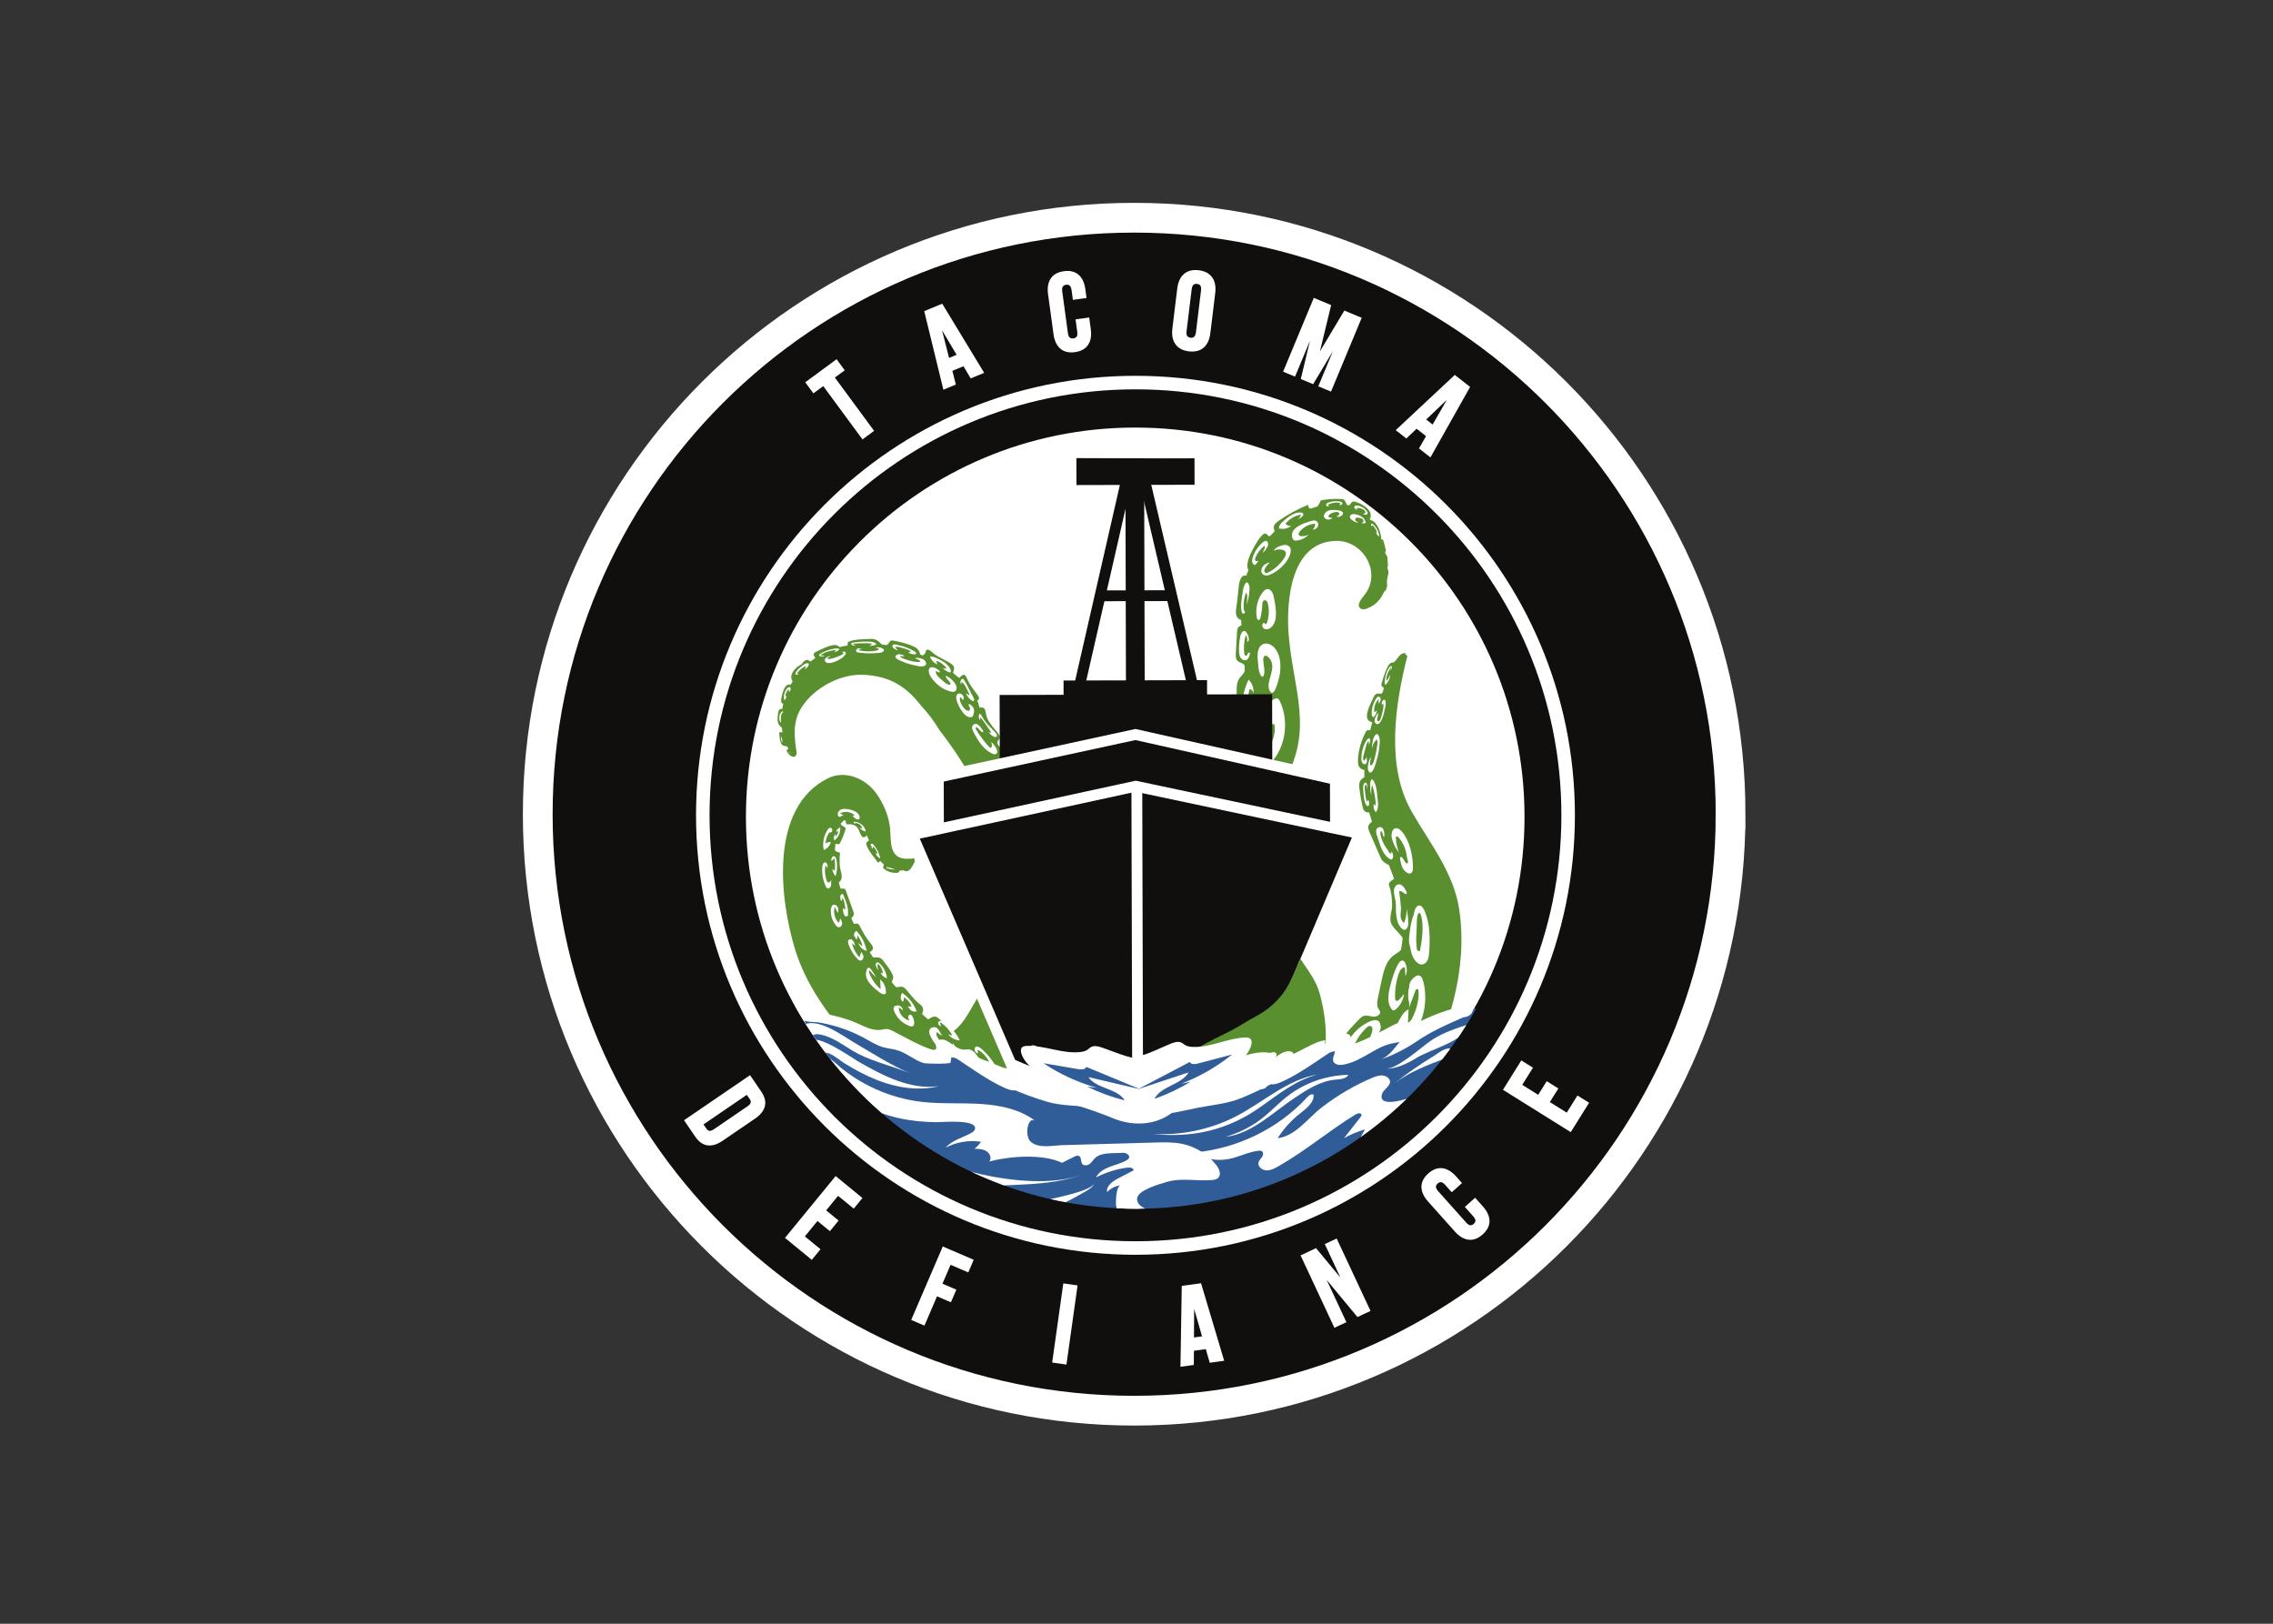 <svg clip-rule="evenodd" fill-rule="evenodd" stroke-miterlimit="10" viewBox="0 0 560 400" xmlns="http://www.w3.org/2000/svg" xmlns:xlink="http://www.w3.org/1999/xlink"><rect x="0" y="0" width="560" height="400" fill="#333333" stroke="none"/><clipPath id="a"><path clip-rule="evenodd" d="m1947.56 1186.34c0-422.917-339.06-765.762-757.3-765.762-418.254 0-757.308 342.845-757.308 765.762 0 422.92 339.054 765.76 757.298 765.76 418.25 0 757.31-342.84 757.31-765.76z"/></clipPath><g transform="matrix(.127 0 0 -.127 128.822 351.178)"><path d="m2014.36 1175.61c0-455.536-369.29-824.823-824.82-824.823-455.533 0-824.812 369.287-824.812 824.823 0 455.53 369.279 824.81 824.812 824.81 455.53 0 824.82-369.28 824.82-824.81" fill="#fff" fill-rule="nonzero"/><path d="m2014.36 1175.61c0-455.536-369.29-824.823-824.82-824.823-455.533 0-824.812 369.287-824.812 824.823 0 455.53 369.279 824.81 824.812 824.81 455.53 0 824.82-369.28 824.82-824.81z" fill="none" stroke="#fff" stroke-width="26.23"/><g fill-rule="nonzero"><path d="m1036.97 1248.23c-78.068 4.97-134.397 78.33-153.829 154.09-8.839 14.94-18.576 29.3-31.089 41.99-2.67 2.7-5.461 5.28-8.252 7.83-6.495 5.7-13.362 11.04-20.806 15.85-8.242 4.71-16.489 9.24-24.6 13.86-.157.08-.315.15-.472.23-.21.07-.42.14-.635.19-1.359.37-2.382 1-3.268 1.72-14.474 7.04-29.243 13.51-43.434 21.14-57.76 15.12-122.341 17.05-169.258-7.96-36.923-19.69-64.375-53.24-74.971-92.34-5.204-19.21-6.275-39.64-2.765-59.77 1.754-10.07 4.031-19.84 9.707-28.88 2.017-3.22 13.406-21.21 17.456-13.88.545.99.425 2.23.246 3.38-4.874 32.08-7.867 60.65 10.571 88.76 24.18 36.87 74.229 63.62 118.239 61.84 51.613-2.08 84.207-22.91 112.605-59.85 13.829-14.67 25.559-30.71 35.816-47.65 40.537-51.65 73.772-109.09 100.066-169.33 12.811-15.3 25.119-30.99 37.185-46.87 25.874-12.41 52.808-21.69 78.008-27.58 20.45-4.78 43.12-8.1 61.5 2.06 11.38 6.28 16.49 16.45 17.81 28.04-20.86 38.31-42.67 76.11-65.83 113.13" fill="#598f2f"/><path d="m940.44 1318.42c-.435 1.01-.912 1.99-1.815 2.56-4.307 2.72-7.365-5.29-11.704-4.67-4.506.63-7.917 7.74-5.446 11.47 3.122 4.73 5.357 5.57 2.812 11.06-2.151 4.67-6.883 9.13-10.083 13.12-6.757 8.45-13.96 17.26-15.78 28.27-1.107 6.69-1.527 12.46-9.008 12.68-5.241.17-11.631-4.07-13.299 4.12-1.259 6.19 4.443 7.29 7.549 10.65 1.28 1.38 1.416 3.54.834 5.33-.582 1.8-1.768 3.32-2.927 4.81-7.77 9.96-15.44 20.2-20.324 31.85-8.457 20.16-15.366-12.72-26.21.92-5.666 7.13 7.366 17.88-2.057 25.36-11.305 8.97-26.089 12.89-36.964 22.38-3.001 2.61-5.881 5.74-9.769 6.6-.839.18-1.752.24-2.539-.11-1.705-.77-2.036-2.97-2.56-4.77-.892-3.03-3.4-5.88-6.563-5.98-4.832-.14-4.076 4.83-5.677 7.66-2.25 3.95-5.644 6.96-9.731 8.92-12.512 5.99-27.464 9.48-41.078 11.97-1.348.24-2.781.46-4.003 0-1.233-.48-2.014-1.57-2.733-2.61-13.457-19.5-13.556.9-29.211 5.18-3.127.85-6.379.71-9.559.56-12.549-.6-26.283-.33-38.05-4.29-1.438-.41-2.949-.93-3.757-2.09-3.441-4.96 4.911-14.77-8.032-13.21-8.178.99-9.59 8.31-18.503 7.84-10.639-.56-25.108-8.27-34.615-12.69-2.334-1.09-4.915-2.46-5.382-4.91-.944-4.97 7.528-9.43 3.163-13.83-1.458-1.47-3.824-1.98-6.038-1.66-2.219.33-4.302 1.4-6.128 2.7-.844.61-1.694 1.29-2.717 1.49-.693.14-1.401.04-2.072-.12-2.54-.59-4.822-1.93-6.443-3.8-1.6-1.85-2.649-4.26-4.915-5.37-11.642-5.73-25.801-21.98-14.024-34.54.635-.68 1.343-1.38 1.517-2.25.351-1.78-1.852-2.99-3.773-2.87-1.921.13-3.759 1.05-5.677 1.23-7.349.67-10.82-9.43-12.761-14.48-1.275-3.36-5.287-18.26-2.242-21.36 1.248-1.26 3.263-1.5 4.742-2.52 2.654-1.84 2.72-5.4 2.503-8.36-.029-.4-.074-.83-.367-1.1-.371-.35-.994-.31-1.542-.25-5.537.63-8.07 2-10.56-1.51-1.703-2.41-2.272-9.86-2.565-12.92-.547-5.65-.603-10.97 2.84-16.11 3.097-4.63 13.083-7.19 8.302-14.39-2.531.56-5.131.73-7.656.47-1.472-.15 1.043-16.33 1.627-17.95.922-2.55 2.215-5.76 4.707-7.45 2.943-2 5.976-.69 8.911-2.55 1.971-1.25 2.625-4.44.61-5.34-.41-.19-.883-.26-1.25-.51-.814-.57-.748-1.74-.516-2.71 2.254-9.58 19.992-17.97 18.323-3.24-.409 3.59-2.581 6.88-4.323 10.19-9.303 17.67-10.576 42.21-3.066 59.38 8.8 21.74 22.787 39.84 35.855 59.1 3.51 5.18 8.279 9.27 12.581 13.8 21.43 22.59 52.388 33.79 82.848 36.77 29.578 2.9 58.453 6.33 86.001-8.85 11.615-6.4 21.252-15.82 30.37-25.45 30.533-32.24 57.047-68.28 78.751-107.01 17.643-31.49 32.385-65.14 56.213-92.26 11.311-12.88 24.516-24.06 38.985-33.23 9.348-5.93 19.584-11.14 30.622-11.92 11.043-.78 23.041 3.77 28.448 13.42 4.71 8.4 2.66 14.98 4.07 23.54 1.14 6.86 5.15 12.69 5.6 19.9.1 1.54.08 3.14-.53 4.55-1.67 3.87-6.28 4.67-9.59 6.46-19.001 10.24-36.308 23.37-54.02 35.73-3.189 2.23-6.51 4.61-8.157 8.12-.163.35-.315.72-.473 1.08" fill="#598f2f"/><path d="m757.788 1502.79c2.073-1.13 4.266-2.46 5.152-4.52.168-.38.278-.81.147-1.18-.231-.65-1.075-.86-1.81-.93-4.627-.49-9.558.75-13.519 3.39 1.652.51 3.3 1.02 4.952 1.54-1.301 2.07-3.861 3.12-6.248 3.97-4.874 1.72-9.826 3.2-14.836 4.44-2.97.73-6.5 1.59-9.349.62.273-2.64 4.318-3.77 4.323-6.52-2.581.95-5.01 2.3-7.161 3.99-2.534 1.99-4.171 6.03-.347 7.42 2.456.89 7.686-.96 10.215-1.45 9.983-1.92 19.547-5.92 28.481-10.77" fill="#fff"/><path d="m724.543 1487.95c2.859-2.13 6.138-3.68 9.433-5.09 10.466-4.48 21.452-7.73 32.6-9.63 4.202-.72 8.682-1.22 12.423.37 1.212.52 2.345 1.28 2.922 2.4.651 1.26.498 2.83-.016 4.22-2.754 7.47-11.662 8.51-18.613 8.98-.619.04-1.411-.06-1.511-.62-.105-.55.556-.98 1.107-1.23 1.343-.63 8.352-2.91 7.89-5.04-.425-1.93-6.741-1.05-8.289-.93-6.794.55-13.472 2.53-19.962 4.73-3.095 1.06-9.065 2.82-10.434 5.92-.147.34-.221.79.089.97.183.11.43.07.65.02 1.543-.29 4.061-1.63 5.53-.85 1.296.69 1.442 1.24-.189 1.95-3.289 1.24-7.292 2.82-10.692 1.74-3.557-1.14-6.883-4.98-2.938-7.91" fill="#fff"/><path d="m640.3 1518.7c9.852 1.68 19.988 2.17 30.139 2.01 4.8-.08 10.02-.44 13.871-3.39.54-.41 1.081-.95 1.097-1.59.021-.88-.971-1.39-1.842-1.67-3.725-1.23-7.78-1.7-11.825-1.39 1.217.51 2.429 1.03 3.646 1.54.546.23 1.149.53 1.301 1.08.31 1.17-1.532 1.86-2.854 1.93-10.387.59-20.764.39-31.005-.58-1.122-.11-2.597-.92-1.925-1.82.231-.31.635-.44 1.007-.55 1.794-.54 3.62-.96 5.456-1.27-2.722.46-6.5-1.11-9.149 1.26-2.476 2.21-1.023 3.92 2.083 4.44" fill="#fff"/><path d="m691.681 1498.9c3.226.38 6.825 1.1 8.331 3.73.367.65.582 1.41.372 2.15-.278.99-1.248 1.72-2.198 2.28-4.406 2.58-9.889 3.36-14.637 2.07 2.702-.38 5.341-1.43 7.581-3.01-1.747-2.09-4.742-2.84-7.591-3.33-9.79-1.68-20.077-1.47-30.056.63-.918.19-2.13.91-1.689 1.65.189.32.635.42 1.034.49 1.72.29 3.441.57 5.167.87-1.915-.32-4.622 1.81-7.187 1.15-1.658-.43-3.463-1.48-4.139-3.03-2.125-4.86 4.506-5.14 8.063-5.56 12.36-1.46 24.804-1.49 36.949-.09" fill="#fff"/><path d="m605.092 1507.01c2.907.41 6.039.63 8.793-.61-1.133-3.89-5.975-5.33-10.188-6.23.829.71 1.652 1.43 2.476 2.13.226.2.462.41.53.7.22.99-1.474 1.34-2.539 1.15-9.947-1.83-20.371-4.1-27.359-10.69.682.64 7.313-.03 8.593-.01-3.714-3.29-16.263-1.09-8.231 3.81 8.268 5.04 17.984 8.32 27.925 9.75" fill="#fff"/><path d="m602.627 1480.65c9.013 3.09 17.679 7.71 23.078 15.04.43.59.855 1.22.939 1.95.162 1.38-.976 2.77-2.382 3.34-1.406.56-2.985.43-4.375.02-.105-1.32 1.18-2.69 2.607-2.78-2.933-3.28-7.339-5.03-11.605-6.69-5.272-2.05-10.655-4.12-16.457-4.57-.734-.06-1.516-.08-2.209.22-.692.31-1.248 1.06-1.049 1.71.163.55.756.85 1.296 1.09 1.322.6 2.644 1.19 3.966 1.79-.467.84-1.763.66-2.66.34-3.95-1.42-11.017-5.23-7.072-10.33 3.494-4.52 11.799-2.55 15.923-1.13" fill="#fff"/><path d="m542.5 1474.2c2.633 2.06 5.477 4.16 8.971 4.53.708.07 1.479.06 2.109-.31.876-.51 1.233-1.58 1.107-2.49-.126-.93-.64-1.73-1.144-2.5-1.7-2.63-3.683-5.46-6.914-6.21.766 1.2 1.532 2.42 2.292 3.63.446.7.577 1.99-.32 2.07-.22.02-.425-.07-.619-.15-6.311-2.79-11.683-7.23-15.403-12.72-.372-.55-.614-1.48.053-1.77.294-.13.619-.04.907.04.981.27 1.957.56 2.938.83-1.93-.55-2.959-3.64-5.959-2.7-3.195.99-1.837 3.21-.614 5.28 2.98 5.01 7.979 8.87 12.596 12.47" fill="#fff"/><path d="m506.665 1409.47c-1.084 7.75 1.426 15.64 6.753 21.22.991 1.04 2.399 2.07 3.885 1.6 1.488-.47 2.117-2.2 2.086-3.64-.051-2.38-1.315-4.63-3.338-5.96.186 1.65.065 3.36-.357 5.02-1.5-.09-2.391-1.47-3.022-2.71-.784-1.55-1.515-3.12-2.187-4.71-.896-2.13-1.666-4.62-.4-6.71.805 1.12 1.597 2.26 2.361 3.41-.254-.38-4.672-15.45-5.781-7.52" fill="#fff"/><path d="m502.611 1385.05c.39.2.844.37 1.299.27 1.167-.26 1.232-1.79.994-2.86-.266.37-.535.75-.803 1.13-1.574-1.35-2.289-3.37-2.791-5.35-1.285-5.07-.422-10.11-.942-15.15-4.898 4.81-3.552 18.9 2.243 21.96" fill="#fff"/><path d="m500.921 1339.15c1.26-4.53 2.477-9.44 2.514-14.04-4.351 2.72-1.473 10.31-2.514 14.04" fill="#fff"/><path d="m514.309 1306.88c1.412-2.19 3.186-4.18 5.23-5.89-1.568 2.03-3.136 4.07-4.7 6.1" fill="#fff"/><path d="m790.367 1489.64c-.199.43-.393.89-.272 1.34.246.89 1.458.99 2.371.86 5.015-.71 9.695-2.87 14.217-5.14 9.428-4.76 19.133-10.84 23.094-20.62.687-1.71.95-4.12-.677-4.98-1.075-.57-2.392-.08-3.489.44-4.102 1.97-7.911 4.53-11.284 7.59 2.523-.78 5.225-.98 7.832-.56-4.852 6.99-12.019 12.34-20.098 15.02.278-3.06 1.453-6.03 3.347-8.45-1.595 2.03-6.605 3.64-8.803 5.83-2.555 2.55-4.658 5.4-6.238 8.67" fill="#fff"/><path d="m809.474 1433.37c6.427-4.63 13.667-8.11 21.468-9.75 2.182-.46 4.543-.76 6.568.17 2.628 1.2 4.034 4.27 3.971 7.15-.068 2.9-1.348 5.62-2.88 8.07-4.323 6.93-10.87 12.45-18.435 15.53.142-6.71 9.6-10.48 9.48-17.19-4.176-1.33-8.436 1.57-11.72 4.48-4.47 3.95-14.863 11.74-16.452 17.67-2.398 8.93 3.247.02 6.746 1.66 3.835 1.8-7.47 8.1-8.226 8.36-4.365 1.49-10.513 3.16-12.218-2.81-2.581-9.05 7.916-20.95 13.687-26.59 2.497-2.43 5.173-4.71 8.011-6.75" fill="#fff"/><path d="m873.258 1413.65c.96-1.7 1.925-3.46 2.198-5.39.099-.73.078-1.53-.368-2.11-.96-1.25-2.953-.61-4.28.25-5.215 3.37-9.297 8.46-11.463 14.27 1.442-1.02 2.885-2.05 4.328-3.08.682-.48 1.694-.95 2.271-.34.509.54.173 1.41-.183 2.06-3.715 6.72-6.936 17-13.053 21.98-.498.4-1.175.77-1.747.48-1.416-.72.603-3.38-.614-4.4-1.71 2.47-1.951 5.88-.603 8.56.755 1.51 2.377 2.91 3.998 2.41.96-.3 1.605-1.18 2.156-2.02 6.589-10.01 11.358-22.05 17.36-32.67" fill="#fff"/><path d="m840.736 1414.26c-.498-2.82.2-5.71 1.05-8.44 2.507-8.04 6.437-15.64 11.552-22.33 3.614-4.73 8.446-9.32 14.395-9.57 1.537-.06 3.179.22 4.318 1.26.708.64 1.154 1.52 1.521 2.41 1.569 3.8 2.859 10.94.389 14.68-2.146 3.25-5.131 5.94-8.589 7.73-1.925-2.93 2.267-6.4 2.109-9.92-.283-6.15-7.082-3.14-9.563-.74-5.058 4.88-12.486 16.6-9.59 23.64.661-.13 1.154-.52 1.6-1.05 1.269-1.49 2.534-2.99 3.803-4.49 2.057 1.89 1.946 5.32.52 7.72-3.531 5.95-12.062 7.41-13.515-.9" fill="#fff"/><path d="m892.259 1372.93c6.117-11.27 16.264-19.69 24.852-29.21 1.773-1.97 3.536-4.93 1.914-7.02-1.647-2.12-5.046-1.06-7.276.43-3.352 2.24-6.311 5.06-8.698 8.31 1.149-.57 2.292-1.16 3.441-1.74.331-.16.698-.33 1.055-.24.965.25.593 1.7.021 2.52-6.485 9.17-12.586 18.94-19.684 27.6-.986-1.71-1.086-4.02-.661-6-1.621 2.1-3.006 5.73-2.802 8.5.719 9.85 5.278 1.57 7.838-3.15" fill="#fff"/><path d="m871.553 1351.78c.645-3.01 2.082-5.78 3.53-8.48 8.536-15.95 18.923-32.29 35.339-39.9 2.77-1.28 6.421-2.14 8.567.03 2.067 2.08 1.322 5.58.141 8.27-2.408 5.51-6.064 10.46-10.618 14.39 1.338-3.86 2.455-8.73-.519-11.53-2.545-2.38-29.043 32.81-29.552 37.72-.116 1.08.619 2.32 1.705 2.34.766 0 1.395-.56 1.941-1.1 2.245-2.21 4.412-4.49 6.5-6.85 1.107-1.24 3.237-2.48 4.144-1.09.52.81.063 1.87-.419 2.7-2.377 4.01-7.922 12.03-13.058 12.74-5.068.7-8.719-4.51-7.701-9.24" fill="#fff"/><path d="m938.394 1306.51c.457.03.898-.15 1.317-.33 17.475-7.57 32.821-20 43.859-35.53.86-1.21 1.715-2.49 1.956-3.96.236-1.47-.325-3.17-1.668-3.81-1.018-.49-2.219-.27-3.316.01-6.914 1.77-13.267 5.7-17.936 11.1 1.311 1.87 4.968.04 6.269 1.92.86 1.23-.152 2.87-1.154 4-5.089 5.73-10.834 10.89-17.082 15.33-1.044.75-2.156 1.49-3.431 1.64-1.275.16-2.738-.49-3.074-1.72 1.862-2.68 3.798-5.33 5.519-8.08-3.463 1.49-8.053 4.7-10.262 7.92-1.07 1.55-5.262 11.19-.997 11.51" fill="#fff"/><path d="m961.787 1244.35c1.181-.47 2.377-.92 3.583-1.32 2.115-.72 4.371-1.35 6.563-.91 6.59 1.3 12.261 8.72 7.455 14.49-1.783 2.14-4.207 3.63-6.584 5.08-1.505.92-3.31 1.87-4.942 1.2 1.354-2.08 2.555-4.25 3.594-6.5.215-.46.425-.95.336-1.45-.173-.99-1.375-1.39-2.382-1.46-4.349-.31-8.446 1.95-12.014 4.46-4.858 3.41-9.291 7.44-13.163 11.94 3.29 1.8 6.894.38 10.372.29.719 1.87.189 3.59-1.275 5.01-1.406 1.38-3.289 2.13-5.115 2.84-9.406 3.7-21.798 3.03-15.539-11.01 1.5-3.37 4.071-6.14 6.783-8.63 6.511-5.98 14.118-10.76 22.328-14.03" fill="#fff"/><path d="m993.716 902.169c3.63-16.677 5.771-33.68 6.404-50.725 1.88-49.923-11.215-102.899-25.59-150.199-15.959-52.52-27.6-79.491-86.992-64.376-27.291 6.94-52.074 21.499-74.801 38.134-19.054 13.945-40.264 35.15-21.572 59.251 8.577 11.059 21.735 17.333 34.027 24.07 33.035 18.11 42.683 52.435 63.72 81.825 32.27 45.08 55.83 96.388 68.993 150.246-2.03-8.315 24.416-48.79 28.01-59.665 3.1-9.375 5.697-18.913 7.801-28.561" fill="#598f2f"/><path d="m545.926 877.559c-6.952 14.774-12.896 29.878-17.654 45.349-30.735 99.982-49.849 275.702 63.06 332.422 33.376 16.77 72.581.02 93.272-27.78 14.159-19.04 25.659-45.61 27.726-69.25 2.23-25.54-2.786-60.64 35.412-58.89 3.027.14 6.227.62 8.955-.64 2.728-1.25 4.349-5.16 2.13-7.21-7.281-13.14-25.334-18.1-39.86-13.88-14.532 4.21-25.712 15.68-33.45 28.36-7.738 12.69-12.654 26.82-19.075 40.19-3.94 8.2-8.63 16.34-15.855 22.01-48.223 37.83-47.504-64.7-43.811-86.07 16.143-93.302 66.465-178.264 131.47-247.85 65.006-69.58 144.366-124.938 226.259-174.84 46.605-28.398 95.165-55.579 148.925-67.435 17-3.751 34.72-6.054 49.99-14.144 24.72-13.105 37.56-35.658 30.42-62.061-16.23-59.971-20.68-75.474-83.62-82.587-61.53-6.958-125.926-14.962-181.206 20.167-27.081 17.206-47.688 42.64-68.772 66.832-96.016 110.195-249.284 219.101-314.316 357.307" fill="#598f2f"/><path d="m1148.74 612.033c-1.53 1.133-3.72.331-5.52-.383-6.95-2.738-14.41-3.363-21.84-2.633-7.01.692-13.99 2.586-20.52 5.057-11.83 4.47-22.92 10.629-34.71 15.146-5.36-2.188-10.81-4.176-16.45-5.776-1.07-.31-2.07-.399-3.04-.41-.72-1.138-1.46-2.255-2.3-3.231-4.74-5.603-13.9-7.009-20.06-3.09-16.4 10.455 6.4 24.982-12.51 35.936-18.704 10.844-37.412 21.683-56.125 32.527-4.653-1.149-9.286-2.398-13.902-3.662-1.842-.499-3.51-.493-5.016-.184-1.836-2.896-4.218-5.765-8.651-7.103-6.038-1.821-13.766 3.305-12.197 9.28.682 2.587 2.806 4.633 3.578 7.193 1.495 4.952-2.366 9.705-5.95 13.42-5.697 5.907-11.4 11.819-17.097 17.727-8.111 8.404-18.829 17.575-30.318 14.359-4.181-1.176-7.785-3.909-11.972-5.073-16.483-4.58-6.552 12.79-9.081 19.311-1.658 4.275-5.094 7.607-8.436 10.797-9.327 8.913-18.65 17.826-27.983 26.739-2.23 2.136-4.627 4.36-7.686 5.032-5.718 1.259-10.954-3.174-16.258-5.729-3.389-1.632-11.237-2.45-13.246 1.757-1.763 3.699 5.319 11.731 5.078 16.856-.404 8.672-5.582 10.22-10.923 15.041-7.911 7.135-14.479 16.095-21.43 24.143-1.8 2.083-3.688 4.234-6.264 5.299-4.575 1.894-9.811-.137-14.81-.399-18.572-.991-2.582 14.328-4.785 21.462-3.059 9.853-11.841 20.602-18.115 28.671-4.643 5.975-5.949 7.229-13.158 8.158-3.992.519-20.156-3.237-15.581 7.643 1.364 3.243 5.635 4.549 7.193 7.707 2.072 4.192-1.558 8.693-4.549 12.25-8.011 9.517-14.894 21.714-20.371 32.799-.991 2.004-2.224 4.203-4.464 4.806-5.393 1.39-11.726-4.271-13.997 4.15-1.973 7.323 9.453 9.422 6.521 17.59l-14.92 41.554c-.598 1.67-1.322 3.48-2.917 4.3-1.354.7-2.985.5-4.522.43-5.21-.21-11.002 1.46-14.191 5.39 11.247 9.49 16.31 11.66 11.725 27.94-3.442 12.23-2.744 23.94-1.847 36.4-4.144 1.07-10.366 2.71-12.297 6.9-2.245 4.86.152 11.65 6.799 9.95 1.076-.28 2.172-.81 3.247-.51 1.107.31 1.768 1.39 2.304 2.39 4.915 9.18 8.719 18.91 11.3 28.93-3.735 3.46-9.784 5.04-11.306 9.87-2.791 8.89 11.406 13.07 12.187-2.46 4.606.18 9.328.35 13.677-1.09 10.76-3.54 10.813-13.27 15.88-21.28.598-.94 1.317-1.85 2.314-2.38 3.798-2 7.77 2.47 9.779 6.25 5.456-1.41 7.046-9.74 2.502-13.12-1.5-1.12-3.457-1.74-4.517-3.26-1.453-2.08-.613-4.88.341-7.19 5.352-12.91 13.919-21.16 21.51-32.31 2.277 1.33 8.777 5.94 11.363 4.01 5.189-3.87-2.298-9.67-1.212-14.01.21-.82.887-1.43 1.553-1.97 6.768-5.46 15.702-8.31 24.531-7.84 2.094.11 4.607.74 5.21 2.7.587 1.91-1.034 4.14.037 5.84 1.023 1.63 3.656 1.25 5.115.01 1.458-1.24 2.334-3.04 3.861-4.2 2.633-1.99 6.615-1.48 9.422.36s4.69 4.72 6.411 7.56c3.074 5.07 6.133 11.15 3.714 16.85-12.087-5.59-11.924-17.79-27.343-8.93-10.283 5.91-20.292 16.17-26.625 26.01-10.487 16.31-15.943 35.2-24.158 52.72-5.462 11.65-12.817 23.33-24.61 28.95-12.874 6.12-29.001 3.55-41.157-4.16-12.155-7.72-20.749-19.9-26.682-32.79-16.667-36.21-14.06-77.77-6.652-116.48 22.422-117.158 86.258-224.658 173.534-307.239 87.271-82.58 197.2-140.824 313.925-175.223 9.79-2.885 19.93-5.645 30.15-4.596 5.84.593 10.79 3.625 16.41 4.391 7.77 1.071 14.65-1.002 22.16 2.875 7.21 3.725 11.93 11.143 13.66 18.902 1.72 7.754.75 15.833-1.2 23.482-.28 1.076-.63 2.225-1.52 2.891" fill="#598f2f"/><path d="m993.139 661.904c6.059-3.599 12.241-7.639 15.611-13.735 1.94-3.51 2.36-8.761-1.2-10.807-2.17-1.233-4.88-.719-7.24.031-5.949 1.899-11.52 5.766-16.064 9.937-.446.409-.907.912-.881 1.516.058 1.479 2.376 1.364 3.74.739 2.823-1.29 17.425-6.683 9.601 1.275-7.313 7.429-15.644 13.892-24.715 19.18-2.161 1.254-8.908 5.362-11.578 3.584-1.438-.95-3.001-5.026-.005-5.619-8.379 1.663-14.47 15.004-2.44 12.323 11.762-2.623 24.972-12.355 35.171-18.424" fill="#fff"/><path d="m912.657 704.681c1.148-1.637 2.308-3.373 2.523-5.361.215-1.989-.845-4.276-2.828-4.806-1.227-.336-2.523.058-3.683.546-5.393 2.276-9.653 6.925-11.379 12.412 2.057-1.359 4.607-2.004 7.099-1.789-4.533 9.113-12.224 18.462-21.604 23.036-.945-2.229-.546-4.811.183-6.878-9.642.682-8.782 20.392 3.924 10.944 10.225-7.602 18.535-17.821 25.765-28.104" fill="#fff"/><path d="m951.379 629.875c10.634-12.034 24.862-20.99 40.516-25.517 4.481-1.291 9.215-2.23 13.835-1.369 4.62.86 9.09 3.866 10.45 8.262 2.22 7.193-4.72 14.202-12.1 16.153 2.25-3.562-.91-8.577-5.05-9.799-4.139-1.228-8.551.22-12.439 1.977-6.982 3.148-13.404 7.329-19.773 11.526-6.153 4.056-12.716 8.72-14.6 15.755-.183.676-.304 1.448.079 2.046.734 1.154 2.513.76 3.772.225 4.48-1.894 8.96-3.787 13.441-5.692-2.854 7.203-16.599 18.708-25.214 12.958-9.238-6.164 2.524-21.368 7.083-26.525" fill="#fff"/><path d="m855.641 700.169c14.044-17.527 30.863-39.887 55.368-42.331 2.734-.273 5.991-.084 7.544 2.151.924 1.337.96 3.058.829 4.653-.666 8.425-5.036 16.463-11.788 21.677-1.464 1.128-3.636 2.12-5.084.934.709-3.184 1.417-6.369 2.13-9.553.431-1.941.294-4.748-1.731-5.026-.834-.121-1.621.32-2.329.75-11.935 7.25-22.234 17.019-29.998 28.456-.771 1.138-1.38 2.959-.157 3.656.907.52 2.009-.131 2.822-.75 2.046-1.563 4.097-3.127 6.143-4.685.908-.692 2.052-1.416 3.127-.991 1.836.729 1.055 3.41-.079 4.968-5.686 7.801-13.335 17.816-24.767 14.988-10.372-2.57-6.893-12.827-2.03-18.897" fill="#fff"/><path d="m817.569 782.162c12.339-9.6 23.713-20.99 30.019-35.133-9.559.456-18.666 5.755-23.566 13.724 1.978-2.66 5.519-4.108 8.876-3.641-5.634 10.471-14.086 19.453-24.289 25.832 1.29-.803 1.878-7.533 2.119-9.029-10.445 6.091-3.09 15.98 6.841 8.247" fill="#fff"/><path d="m789.827 757.044c7.696-17.087 21.231-31.546 37.967-40.548 3.992-2.146 9.962-3.542 12.423.278.813 1.264.965 2.817.997 4.296.157 7.224-2.183 14.443-6.542 20.224-2.776-3.473 1.925-9.081-.703-12.653-2.445-3.321-7.759-.981-10.813 1.736-6.899 6.128-12.921 13.184-17.863 20.917-2.35 3.672-4.417 8.577-1.805 12.15 2.844-3.536 6.873-6.138 11.327-7.324-5.488 1.453-6.868 17.517-17.748 16.641-9.129-.734-10.398-8.698-7.24-15.717" fill="#fff"/><path d="m733.047 827.815c-.356 3.898.52 7.911 2.482 11.358 13.052-8.352 23.13-20.99 28.245-35.412-3.158-1.7-7.208-.866-10.125 1.138-2.911 2.004-4.931 4.984-6.883 7.896 2.366.105 4.738.215 7.104.325-2.707 7.429-8.205 13.819-15.23 17.69 1.133-2.958.441-6.531-1.737-8.918-2.848 2.481-4.396 6.311-4.06 10.057" fill="#fff"/><path d="m724.013 814.516c-2.371.005-4.322-2.177-4.758-4.465-.435-2.277.289-4.601 1.16-6.746 5.172-12.78 15.974-23.225 29.126-28.141 2.676-1.002 6.123-1.626 8.106.441 1.096 1.138 1.385 2.785 1.474 4.338.304 5.257-1.207 10.577-4.223 14.894-.541.771-1.165 1.548-2.041 1.947-2.408 1.091-5.257-1.448-5.446-4.051-.188-2.607 1.328-4.978 2.786-7.14-11.772 2.419-20.953 13.452-20.99 25.235 2.891-1.28 5.488-3.169 7.576-5.498.96 6.657-7.996 12.202-13.819 8.556" fill="#fff"/><path d="m685.186 889.647c-1.08 3.273-1.143 8.268 2.372 8.745 1.652.22 3.137-.876 4.349-1.972 8.199-7.434 13.414-17.922 14.358-28.87-5.55 1.474-10.23 5.671-12.192 10.943 1.422-.545 2.839-1.091 4.26-1.637-.582 7.324-4.092 14.349-9.621 19.275-1.207-3.956-.934-8.31.766-12.051-2.702 1.726-4.124 5.168-3.405 8.274" fill="#fff"/><path d="m692.248 840.028c3.494-2.67 8.913-5.215 11.898-1.931 1.096 10.204-3.116 20.744-10.959 27.433.241-6.338.488-12.68.734-19.023-9.59 8.263-17.092 18.813-21.682 30.502-.819 2.082-1.343 4.9.535 6.222 3.562-5.504 8.226-10.314 13.666-14.076-5.409 3.746-16.326 33.733-20.649 9.711-2.891-16.069 15.424-30.423 26.457-38.838" fill="#fff"/><path d="m642.634 947.066c-1.736 4.412.215 9.963 4.381 12.465 10.209-10.702 17.186-24.311 19.872-38.769-7.864 1.91-14.29 8.42-15.964 16.164 2.02-2.975 4.801-5.451 8.022-7.141-1.826 7.838-5.393 15.262-10.383 21.615.751-2.943.336-6.17-1.143-8.872-2.587 3.222-4.155 7.204-4.46 11.311" fill="#fff"/><path d="m636.082 942.938c-1.947.96-4.433-.656-5.115-2.697-.682-2.046-.084-4.255.592-6.28 3.557-10.592 9.444-20.402 17.15-28.591 1.537-1.632 3.358-3.3 5.645-3.452 3.547-.242 6.338 3.52 6.332 6.998-.005 3.478-1.93 6.61-3.803 9.543-2.02-3.174-3.279-6.804-3.657-10.508-7.418 7.88-12.596 17.753-14.82 28.277 1.946-1.973 3.892-3.951 5.839-5.923-.147 5.288-3.027 10.393-7.502 13.315" fill="#fff"/><path d="m614.331 1022.17c1.39 1.56 1.254 3.86 1.82 5.85.572 1.98 2.933 3.94 4.596 2.71.556-.42.845-1.08 1.102-1.72 5.319-12.9 10.739-26.6 8.546-40.436-1.595-.425-3.195-.849-4.79-1.28-3.845 4.512-5.508 10.729-4.428 16.556 1.029-1.5 2.608-2.63 4.391-3.13-.314 8.3-2.135 16.53-5.356 24.18.026-2.61-.609-5.24-1.841-7.57-2.844 2.16-3.279 6.74-.903 9.44" fill="#fff"/><path d="m597.763 1003.49c-1.684-11.894 1.9-24.338 9.659-33.519 1.238-1.463 2.691-2.917 4.595-3.32 3.788-.803 7.266 3.158 7.382 6.951.115 3.798-2.02 7.229-4.082 10.413-.078-3.121-1.122-6.232-2.964-8.818-7.507 8.241-10.387 20.292-7.429 31.053 1.821-4.2 3.94-8.28 6.338-12.193.661 4.113 1.269 8.563-.719 12.213s-7.733 5.48-10.576 2.35" fill="#fff"/><path d="m599.809 1100.9c-.849 2.25 2.618 4.21 4.801 3.12 2.177-1.1 3.022-3.67 3.53-6.02 2.293-10.67 1.716-21.96-1.657-32.43-3.678 4.15-5.876 9.54-6.144 15.05.85-2 2.676-3.58 4.827-4.16.892 8.06.54 16.22-1.044 24.14-1.265-2.19-3.08-4.07-5.241-5.45-.677 1.69-.745 3.61-.194 5.36" fill="#fff"/><path d="m586.736 1092.42c-3.515.49-5.425-3.96-5.792-7.42-1.464-13.66 1.028-27.66 7.124-39.94.499-1 1.055-2.03 1.989-2.68 3.158-2.17 7.371 1.81 7.88 5.59.503 3.76-.703 7.76.802 11.28-1.28-3.41-5.089-7.55-7.764-5.09-.583.53-.897 1.28-1.181 2-3.724 9.63-4.69 20.31-2.749 30.5 1.863-1.34 3.038-3.55 3.101-5.82 2.203 3.82.871 9.17-2.87 11.51" fill="#fff"/><path d="m609.504 1157.86c2.277.16 4.496 1.16 6.102 2.76 1.007-9.55-3.305-19.54-11.038-25.59-2.34 3.84-1.39 9.33 2.124 12.28.294-1.73.242-3.52-.157-5.24 3.31 3.09 5.199 7.59 5.042 12.02-1.123-.96-2.24-1.92-3.363-2.89-.986 2.59 1.385 5.84 4.223 5.78" fill="#fff"/><path d="m597.942 1158.84c-1.537 1.94-4.675-.1-6.107-2.16-8.131-11.65-11.158-26.54-8.163-40.2 6.852 2.37 12.24 8.5 13.572 15.46-3.525.11-7.093-.82-10.125-2.61.414 7.72 3.148 15.36 7.769 21.71 1.438-1.51 4.323-.22 5 1.77.677 1.98-.1 4.1-.865 6.03" fill="#fff"/><path d="m613.334 1182.34c-3.651 3.13-1.589 9.61 2.67 12.03 4.255 2.43 9.522 1.95 14.349 1.22 9.868-1.52 21.467-5.65 23.057-15.27.152-.89.194-1.83-.152-2.67-1.275-3.07-6.096-2.26-8.583-.08-2.481 2.19-4.59 5.34-7.938 5.65 2.047-1.05 4.743-.76 6.537.7-7.045 6.96-19.049 8.53-27.899 3.66 2.287-2.05 5.482-3.11 8.609-2.85-3.604.64-6.374-4.43-9.989-3.86-3.903.62-3.51 6.22-2.088 9.85" fill="#fff"/><path d="m642.251 1171.25c10.975.08 21.263-8.29 23.131-18.83-5.173.52-9.984 3.51-12.633 7.84 1.757-.88 3.52-1.77 5.278-2.66-.179 6.86-7.807 12.42-14.627 10.66-1.338-.92-2.738 1.99-1.17 2.43" fill="#fff"/><path d="m674.846 1121.31c-.871-1.03 1.736-1.83 2.24-.58.498 1.23-.493 2.5-1.327 3.54-.84 1.03-1.569 2.57-.677 3.59 1.233 1.75 3.992.25 5.367-1.36 6.395-7.49 10.86-16.55 12.895-26.13-4.821 1.72-8.452 6.19-9.086 11.18.771-1.48 2.308-2.54 3.997-2.76-1.553 5.76-4.805 11.05-9.275 15.07.252-1.35.451-2.91-.462-3.98-.918-1.06-3.273-.51-2.964.84" fill="#fff"/><path d="m707.294 1078.43c-.845 1.29-1.684 2.57-2.529 3.86 5.461-2.88 11.809-4.16 18.037-3.64-5.735 2.07-11.647 3.7-17.659 4.83" fill="#fff"/><path d="m956.169 1327.52c.047-.72.105-1.44.183-2.15 2.251-21.49 15.487-40.52 29.473-56.97 3.741-4.39 7.639-8.77 12.345-11.89 3.42-2.27 7.6-3.86 11.21-2.52 4.73 1.76 6.63 8.07 5.56 13.52-.82 4.16-9.82 22.66-14.69 15.83-1.388-1.94-.548-6.07-4.048-5.56-.865.13-1.663.64-2.392 1.19-3.677 2.77-6.426 6.74-8.992 10.7-5.178 7.98-9.957 16.24-14.301 24.73-2.072 4.05-8.509 15.19.289 14.46 2.061-.17 4.002-1.36 5.618-2.83 6.028-5.49 8.174-14.59 14.023-20.31 1.49 1.99.457 5.05-.624 7.49-1.967 4.46-3.615 9.45-5.986 13.69-2.093 3.75-6.421 7-8.048 10.86-1.232 1.54-2.528 3.11-4.207 4.02-5.335 2.9-11.61.99-14.049-4.48-1.317-2.96-1.559-6.38-1.364-9.78" fill="#fff"/><path d="m1003.98 1319.61c-.19 2.71-1.06 5.38-2.02 7.96-2.001 5.45-4.383 10.76-7.122 15.88-.708 1.32-5.225 11.1-6.374 5.09-.189-1.01.047-2.08.289-3.1.509-2.17 1.018-4.34 1.521-6.51.137-.57.268-1.17.105-1.71s-.745-.95-1.238-.68c-.226.11-.383.34-.53.55-3.153 4.55-7.596 11.75-5.839 17.46 1.296 4.2 5.666 5.11 9.081 2.51 2.157-1.64 3.594-4.13 4.953-6.55 6.404-11.41 12.684-23.29 14.824-36.14.51-3.11.42-7-2.19-8.24-2.47-1.17-5.41.97-7.34 3.25-2.257 2.63-8.521 10.79-7.618 14.43.036.15.099.32.225.4.236.15.541-.06.761-.26 1.154-1.07 8.622-12.92 8.542-5.24 0 .3-.01.6-.03.9" fill="#fff"/><path d="m349.895 792.581c3.209 3.085 6.095 6.899 8.475 11.495-4.593.141-9.183.572-13.766 1.227 1.744-4.254 3.5-8.493 5.291-12.722" fill="#100f0d"/><path d="m1621.41 722.471c42.35 56.355 78.5 154.999 85.52 224.858 7.13 71.101-27.01 138.801-53.05 205.351-46.7 119.27-9.7 215.64 36.94 326.57 4.5 10.72 18.3 22.92 24.95 13.38-23.66-93.49-42.02-213.39 8.27-301.42 35.17-61.55 82.12-119.03 92.6-191.325 16.81-116.025-19.96-234.159-76.66-334.498-17.18-30.396-38.21-83.64-65.41-106.54-34.21-28.786-99.64-19.668-141.19-20.985-60.59-1.93-47.75 27.249-17.61 65.814 35.5 45.406 74.81 77.77 105.64 118.795" fill="#598f2f"/><path d="m1292.43 1280.22c38.18 21.02 70.14 53.42 89.9 92.3 38.12 75.01 3.1 156.27 12.2 235.87 8.94 78.21 64.76 146.83 139.56 172.16 32.9 11.13 72.14 9.28 98.9-12.86 42.25-34.94 72.31-157.58 4.61-182.89-4.22-1.58-9.35-2.5-12.92.25-7.59 5.84.61 17.14 6.75 24.49 36.11 43.22-.16 107.26-53.65 106.46-89.14-1.35-97.55-118.62-92.07-184.13 8.7-104.16 49.54-184-10-283.13-84.04-139.89-291.79-123.32-362.46-279.062-13.94-30.727-34.03-68.904-67.64-65.867-13.8 1.254-25.97 10.015-34.78 20.707-68.595 83.242 53.4 287.532 139.54 316.262 31.04 10.36 64.37 11.89 95.91 20.6 16.07 4.44 31.57 10.81 46.15 18.84" fill="#598f2f"/><path d="m1669.53 1432.21c.73-4.61.66-10.69-3.72-12.3-2.71-.98-5.75.44-8.58-.1-4.07-.77-6.25-5.12-7.83-8.94-3.68-8.92-19.24-35.31-8-43.9 2.57-1.96 6.09-2.39 8.55-4.48 2.42-2.06 3.39-5.66 2.33-8.65-1.05-3-4.07-5.19-7.25-5.27-2.55-.06-5.32 1.06-7.51-.24-1.19-.71-1.9-1.98-2.54-3.21-8.12-15.6-13.36-32.51-14.72-50.04-.45-5.69-.82-11.73 1.84-16.78 2.65-5.05 9.54-8.31 14.27-5.11 4.71-.99 4.46-8.33 1.08-11.76-3.39-3.43-8.4-4.98-11.5-8.67-4.14-4.9-3.77-12.07-2.99-18.44 1.41-11.47 3.43-22.87 6.06-34.11.75-3.2 1.69-6.61 4.22-8.7 6.32-5.2 19.13.2 22.22-7.38 3.4-8.33-11.84-12-14.97-20.44-1.54-4.17.26-8.76 2.04-12.84 7.21-16.57 14.43-33.14 21.65-49.7 5.72-13.15 18.66-12.66 29.25-20.93 1.75-1.36 3.48-2.92 4.33-4.97 1.81-4.36-.94-9.36-4.51-12.44-3.57-3.09-8-5.12-11.26-8.53-.8-.83-1.54-1.78-1.85-2.89-.45-1.71.18-3.5.75-5.18 4.08-11.89 5.1-23.68 5.39-36.14.26-10.841-5.21-22.477-2.82-33.132 3.98-17.811 41.31-33.161 20.26-54.335-4.52-4.538-10.5-7.292-15.5-11.289-13.95-11.133-18.5-30.03-22.21-47.484-2.38-11.206-4.76-22.422-7.13-33.633-1.57-7.356-2.99-15.576 1-21.945.98-1.564 2.28-2.985 2.82-4.748 1.9-6.138-6.19-10.86-12.59-10.372-6.42.483-12.94 3.41-19.03 1.38-3.58-1.186-6.39-3.935-9.02-6.636-17.76-18.31-64.8-66.003-47.67-94.805 4.68-7.859 15.58-13.839 13.37-22.716-1.82-7.276-11.58-9.228-18.81-7.25-7.24 1.978-13.95 6.385-21.46 6.432-11.04.068-19.67-9.081-26.81-17.512-11.17-13.173-22.44-26.509-30.21-41.938-6.95-13.793-21.24-55.169 6.4-53.291 25.13 1.715 48.17 14.311 69.23 28.13 54.48 35.716 102.74 82.402 133.92 139.596 21.69 39.788 34.67 83.635 47.25 127.174 7.32 25.313 14.59 50.856 16.6 77.129 4.21 54.933-14.78 108.905-36.92 159.355s-47.94 100.07-58.71 154.1c-11.19 56.23-5.21 114.34 9.25 169.4 3.92 14.93 11.88 28.85 14.98 44.02 1.52 7.38 1.47 17.36 4.93 24.13 3.43 6.7 11.14 12.3 15.95 18.23-16.45 2.05-15.38-17.94-27.54-18.26-9.11-.23-16.78-31.01-19.25-37.98-.67-1.89-1.34-3.88-1.02-5.86.31-1.91 1.88-3.76 3.99-3.75" fill="#598f2f"/><path d="m1390.34 1449.83c2.63 3.67 6.05 6.78 8.5 10.58 2.8 4.35 4.13 10.39 1.03 14.52-3.34 4.44-10.21 4.73-13.94 8.85-3.32 3.66-3.22 9.17-2.93 14.1.83 13.91 1.65 27.82 2.48 41.73.18 3.12.46 6.49 2.53 8.84 2.09 2.38 5.48 3.09 8.11 4.86 2.62 1.78 4.24 6.06 1.67 7.91-21.02 4.13-13.68 22.26-12.16 36.73.84 8.08 1.68 16.17 2.52 24.26.84 8.02 2.26 31.31 17.18 26.03 1.94-.68 3.92-2.24 5.84-1.47 2.84 1.13 1.72 5.54-.44 7.72-11.04 11.11-2.32 30.28 3.86 42.29 3.05 5.94 17.61 34.63 26.13 33.54 1.84-.24 2.96-2.04 4.25-3.36 2.88-2.98 10.1-4.74 13.12-.95 2.98 3.73-1.48 11.87-1.51 16.02-.03 5.41 4.75 9.49 9.18 12.6 18 12.66 37.47 23.24 57.89 31.47-2.54-5.8 6.69-10.47 12.39-7.72 6.73 3.25 8.64 10.09 12.01 16.24 12.68 2.39 25.64 3.28 38.53 2.65 2.48-.13 5.16-.39 6.99-2.08 3.4-3.14 3.5-10.62 8.12-10.28 3.78.27 4.65 6.1 8.24 7.32 1.32.44 2.76.16 4.11-.18 7.99-2 15.52-5.85 21.8-11.17 3.58-3.03 6.85-6.66 8.31-11.11s.78-9.84-2.63-13.05c6.9.13 12.51-5.56 16.04-11.47 6.02-10.12 8.63-22.22 7.29-33.92-6.64 12.9-16.07 24.36-27.46 33.36-12.86 10.17-35.38.09-49.06-4.8-17.86-6.38-34.81-15.28-50.27-26.25-30.91-21.92-56.04-52.23-70.61-87.32-30.27-72.9-15.92-156.69-34.91-233.31-3.62-14.58-22.16-49.14-42.27-42.15-6.25 2.17-10.14 9.58-8.38 15.96 1.31 4.74 4.94 10.53 1.22 13.74-1.01.86-2.35 1.23-3.41 2.05-4.27 3.34-.75 9.92 1.6 14.81 7.47 15.66-1.12 36.03 7.97 50.81.34.55.7 1.08 1.07 1.6" fill="#598f2f"/><path d="m1397.27 1375.73c-4.01 24.04-.26 49.31 10.55 71.15 7.43-7.21 10.95-18.23 9.07-28.42.87 4.52-2.55 9.4-7.08 10.14-5.26-20.15-5.93-41.46-1.95-61.89 2.17.61 4.35 1.23 6.53 1.85 4.46-4.01 2.73-12.35-2.61-15.06-5.35-2.71-12.42-.08-15.6 5-3.19 5.07-2.85 11.83-.19 17.2" fill="#fff"/><path d="m1431.87 1372.09c2.01 15.14 11.41 29.12 24.68 36.7 2.39 1.36 5.31 2.55 7.82 1.42 1.98-.89 3.11-2.97 4.04-4.94 16.37-34.65 12.87-77.88-8.85-109.45-2.44-3.53-5.29-7.09-9.32-8.59-4.02-1.5-9.44-.04-10.82 4.03-1 2.92.29 6.09 1.62 8.87 9.06 19.08 21.11 39.1 16.89 59.8-4.04 1.99-9.12-.35-11.76-4-2.64-3.64-3.49-8.23-4.45-12.63-.99-4.58-5.75-10.29-9.02-6.92-.73.75-1.06 1.79-1.33 2.79-3.69 13.67-.15 29.07 9.14 39.75" fill="#fff"/><path d="m1428.04 1562.62c-.26-.08-.54-.13-.84-.11-1.96.08-2.93 2.4-3.32 4.32-3.43 16.69 1.07 37.43 12.22 50.5 9.52 11.15 18.18 2.55 20.55-9.62 3.22-16.51 9.59-45.34-4.31-58.64-2.31-2.21-5.17-4-8.34-4.45-3.18-.44-6.67.69-8.52 3.3-1.85 2.62-1.53 6.73 1.06 8.6.14.76 1.33.72 1.88.18.56-.55.84-1.36 1.5-1.76 1.64-.99 3.32 1.23 3.91 3.05 3.65 11.56 4.18 24.08 1.54 35.91-.75 3.36-2.79 7.42-6.22 7.06-1.81-.19-3.26-1.71-3.94-3.4s-.73-3.56-.81-5.39c-.39-8.49-1.56-16.94-3.51-25.22-.42-1.74-1.29-3.83-2.85-4.33" fill="#fff"/><path d="m1450.5 1422.84c-14.66 17.18 18.29 49.49-5.81 68.78-1.11.89-2.4 1.7-3.83 1.68-3.82-.07-4.84-5.29-4.64-9.11.53-10.31 5.04-23.82-.42-31.82-2.72.26-3.98 1.8-5.14 4.23-4.2 8.8-3.92 17.72-4.93 27.26-1.28 11.99-.73 27.3 10.38 31.97 9.29 3.91 19.84-3.07 25.27-11.56 8.89-13.9 9-30.37 7.2-46.2-.16-1.36-9.23-45.62-18.08-35.23" fill="#fff"/><path d="m1396 1613.87c.8 6.44 1.79 13.04 4.99 18.69.87 1.54 2.37 3.18 4.08 2.75.82-.21 1.46-.88 1.96-1.57 2.72-3.76 2.8-8.76 2.51-13.39-.62-9.74-2.44-19.4-5.42-28.69.82 5.22 1.2 10.52 1.13 15.8-.04 2.87-.36 6.07-2.51 7.96-3.63-9.56-5.15-19.92-4.42-30.13.2-2.8.75-5.93 3.05-7.57.66 2 1.01 4.1 1.04 6.19.03-3.02-1.79-10.61-5.85-8.86-2.65 1.15-3.18 10.11-3.27 12.63-.33 8.56 1.65 17.71 2.71 26.19" fill="#fff"/><path d="m1391.77 1531.22c-2.04-9.99-3.1-20.22-2.45-30.39.28-4.35.96-8.91 3.6-12.37 2.65-3.46 7.84-5.33 11.53-3 1.4.89 2.44 2.27 3.26 3.71 1.41 2.45 2.3 5.18 2.63 7.98.06.52.09 1.08-.16 1.54-.81 1.5-3.21.31-3.94-1.24-.72-1.55-1.16-3.59-2.8-4.09-1.2-.36-2.51.4-3.18 1.46s-.83 2.35-.96 3.59c-1.06 10.48-.36 21.12 2.05 31.37.27 1.16.96 2.61 2.15 2.44 1.6-3.66 2.1-7.79 1.43-11.72.95-.79 2.3.41 2.74 1.57 1.74 4.49-.23 9.51-2.43 13.79-5.45 10.64-11.77 3.73-13.47-4.64" fill="#fff"/><path d="m1415.82 1683.89c-.91-2.84-1.62-5.86-1.01-8.78.61-2.91 2.86-5.67 5.83-5.98 2.22 2.7 4.44 5.39 6.65 8.07-1.31.44-2.65-.68-4.03-.64-1.49.04-2.63 1.49-2.84 2.96-.2 1.47.3 2.94.86 4.32 3.63 8.99 9.79 16.95 17.57 22.74 1.16-2.12.38-4.76-.68-6.92-1.06-2.17-2.41-4.35-2.38-6.76 2.93 2.87 5.46 6.13 7.53 9.67 1.52 2.61 2.81 5.6 2.27 8.57-2.16 11.86-14.17-1.32-17.27-4.93-5.6-6.51-9.9-14.13-12.5-22.32" fill="#fff"/><path d="m1489.48 1699.74c-.62 3.92-2.99 7.05-8.32 8.12-4.25.85-8.6-.48-12.66-1.98-4.76-1.76-9.92-4.31-11.54-9.12 3.37 2.58 7.96 2.74 12.2 2.49 2.27-.14 4.6-.39 6.67-1.34 2.08-.96 3.88-2.74 4.31-4.99 1.36-7.03-8.27-17.43-12.58-22.05-6.32-6.76-13.84-12.4-22.15-16.45-1.19-.58-2.49-1.15-3.79-.91-1.89.33-3.15 2.31-3.24 4.22-.09 1.92.73 3.76 1.66 5.43 2.27 4.06 5.33 7.68 8.96 10.6-7.17-.22-13.93-5.43-15.98-12.32-.71-2.35-.87-4.96.11-7.21 1.51-3.42 5.43-5.27 9.17-5.31 3.72-.02 7.3 1.46 10.63 3.15 11.71 5.94 21.93 14.83 29.42 25.62 3.43 4.92 8.26 14.84 7.13 22.05" fill="#fff"/><path d="m1473.39 1752.67c-3.49-3.36-6.83-7.56-6.68-12.4 7.96-2.22 16.93-.46 23.47 4.61-3.99.02-7.96 1.5-10.98 4.11 7.32 9.48 18.37 16 30.21 17.82-.72-4.28-4.03-8.01-8.2-9.24 11.74 2.53 20.11 14.94 3.46 13.4-10.89-1.01-23.76-11.03-31.28-18.3" fill="#fff"/><path d="m1492.98 1721.18c.61-1.71 1.65-3.39 3.3-4.13 1.18-.53 2.54-.52 3.83-.42 9.11.65 17.93 4.82 24.23 11.45-4.41-2.23-9.43-3.25-14.36-2.91-1.54.11-3.21.42-4.22 1.59-1.87 2.15-.29 5.49 1.52 7.69 7.21 8.7 18.12 14.22 29.4 14.88.77-4.42-1.48-8.69-4.87-11.38 7.43-.62 14.78 7.9 9.26 14.85-4.42 5.55-12.5 1.5-17.89-.12-12.85-3.86-36.66-13.56-30.2-31.5" fill="#fff"/><path d="m1571.08 1792.55c-2.89-.48-12.78-2.38-12.95-6.24-.06-1.49 1.03-2.88 2.42-3.41s2.99-.28 4.32.4c-.77.12-1.57.26-2.19.73-.62.46-1 1.36-.62 2.04.25.43.72.67 1.16.88 5.95 2.71 12.63 3.84 19.14 3.21 1.04-.1 2.23-.33 2.79-1.21.86-1.35-.42-3.19-1.96-3.65 1.36.02 2.75.04 4.02.52s2.41 1.52 2.63 2.86c.87 5.32-15.79 4.35-18.76 3.87" fill="#fff"/><path d="m1567.58 1775.86c-4.59-.56-8.82-2.29-11.8-6.53-1.12-1.59-1.96-3.49-1.81-5.43.16-2.03 1.42-3.89 3.11-5.01 1.7-1.13 3.78-1.57 5.82-1.51 2.55.09 5.08.95 7.15 2.45-.92 1.01-2.44 1.11-3.79 1.29-1.36.18-2.91.69-3.35 1.99-.41 1.23.43 2.53 1.36 3.44 3.31 3.25 7.77 4.79 12.26 5.37 1.47.2 2.99.33 4.4-.11s2.7-1.59 2.86-3.06c.14-1.35-.68-2.66-1.78-3.45-1.09-.81-2.42-1.19-3.72-1.57 1.77-1.86 4.85-1.24 7.21-.24 1.97.84 4 1.96 4.95 3.88 3.27 6.62-8.02 7.95-12.02 8.33-3.55.35-7.31.6-10.85.16" fill="#fff"/><path d="m1618.53 1784.56c-1.13.13-2.3.15-3.37-.25-1.06-.38-2.01-1.25-2.24-2.36-.34-1.7 1.03-3.27 2.48-4.22 1.3-.85 2.74-1.49 4.25-1.86-.64.43-1.3.89-1.68 1.56-.38.68-.39 1.63.19 2.14.45.38 1.09.42 1.68.4 4.32-.11 8.58-1.58 12.04-4.15 1.04-.79 2.07-1.73 2.48-2.97.42-1.24.02-2.84-1.16-3.4-1.06-.5-2.5-.12-3.31-.97 1.5-.79 3.07-1.58 4.76-1.66 1.7-.06 3.55.82 4.04 2.44.6 1.98-.96 3.87-2.29 5.45-4.6 5.44-10.59 9.02-17.87 9.85" fill="#fff"/><path d="m1615.03 1767.61c-2.15.42-4.41.65-6.48-.02-2.09-.67-3.95-2.41-4.17-4.59-.3-3.06 2.49-5.43 4.98-7.21 3.45-2.46 7.58-5.05 11.61-3.76-2.01.65-4.11 1.43-5.38 3.11s-1.22 4.52.64 5.52c.81.45 1.78.45 2.7.4 2.11-.11 4.19-.47 6.21-1.05 1.48-.44 2.97-1.01 4.1-2.07s1.83-2.69 1.42-4.18c-.64-2.36-3.58-3.27-6.01-3.01 2.25-.22 4.49-.44 6.74-.67 1.37-.13 3.21.03 3.52 1.38.11.42.01.86-.1 1.28-2.4 9.07-11.22 13.21-19.78 14.87" fill="#fff"/><path d="m1661.46 1724.38c-3.34 1.83-5.83 5.16-6.64 8.9.06-.89 1.17-1.52 1.96-1.11-1.02 4.99-3.69 9.62-7.48 13.01-.43.38-.95.76-1.51.66-.67-.11-1.04-.91-.94-1.58.11-.67.54-1.24.97-1.77-1.23 1.55-3.85 5.83-1.25 6.82 2.06.78 6.09-4.55 7.1-5.8 4.41-5.41 7.22-12.16 7.79-19.13" fill="#fff"/><path d="m1669.37 1716.18c2.14-6.94 3.88-14.02 5.21-21.16-.88 1.12-2.91.17-3.14-1.23-.22-1.41.73-2.74 1.78-3.69 1.06-.95 2.3-1.75 3.01-2.99.64-1.13.76-2.48.85-3.79.4-5.45.79-10.91 1.19-16.37-1.21-.6-2.42-1.19-3.62-1.79 3.21-2.5 4.55-6.85 4.39-10.93-.15-4.07-1.58-7.97-3-11.81-.37-1-1.79-2.1-2.22-1.12 4.54-7.62 3.39-18.18-2.68-24.64-2.98 21.27-5.96 42.6-6.41 64.07-.18 8.35.04 16.77-1.15 25.07-.4 2.79-2.94 8.45-1.54 11.06 1.8 3.32 6.24 2.84 7.33-.68" fill="#598f2f"/><path d="m1592.88 723.945c-1.72-7.392-1.83-16.562 4.35-20.985 3.82-2.738 9.11-2.701 13.51-1.017 4.39 1.684 8.07 4.795 11.56 7.953-5.21-.798-11.73-1.023-14.44 3.504-1.71 2.86-1.08 6.495-.23 9.711 4.82 18.378 14.89 35.344 28.69 48.396 2.28 2.146 5.28 4.339 8.26 3.389 4.72-1.5 3.99-8.357 2.29-13.005-2.46-6.726-4.92-13.446-7.38-20.161 5.68 3.504 10.89 7.764 15.45 12.643 5.21 5.566 9.76 12.612 9.18 20.214-1.87 24.232-31.34 4.8-40.25-2.277-15.25-12.119-26.57-29.337-30.99-48.365" fill="#fff"/><path d="m1495.55 605.307c-3.13-4.742-6.13-10.067-5.67-15.728.45-5.624 4.68-10.76 10.12-12.276 5.43-1.516 11.7.682 15.01 5.262 3.86 5.372 3.43 12.586 4.81 19.065 3.1 14.542 15.41 25.155 27.67 33.576 3.18 2.182 6.59 4.364 10.43 4.711 3.85.335 8.19-1.815 8.98-5.598.65-3.053-1.12-6.038-2.81-8.661-2.42-3.767-4.84-7.529-7.25-11.29 1.59 2.476 13.03 4.984 16.31 8.236 5.55 5.493 7.85 12.25 8.84 19.857 1.47 11.159-.11 23.991-13.95 24.175-26.31.356-59.7-41.849-72.49-61.329" fill="#fff"/><path d="m1679.86 712.388c-7.54-31.105-26.51-59.303-52.49-77.996-8.81-6.347-19.11-11.798-29.94-11.059-2.54.174-5.14.73-7.14 2.298-2.46 1.941-3.6 5.089-4.52 8.09-2.1 6.862-3.68 14.039-2.96 21.174.72 7.14 4.04 14.296 10.03 18.256-1.61-7.759 3.95-15.859 11.39-18.592 7.43-2.739 15.99-.819 22.64 3.489 6.65 4.301 11.64 10.733 15.87 17.422 7.04 11.138 12.35 23.362 15.69 36.105 1.39 5.335.74 13.225-4.76 13.603-3.08.21-5.54-2.397-7.51-4.784-8.41-10.194-16.83-20.382-25.24-30.581 5.64 6.836 7.28 21.672 12.56 29.872 5.02 7.817 12.82 19.249 20.83 24.385 21.63 13.881 29.65-14.753 25.55-31.682" fill="#fff"/><path d="m1697.91 894.966c-7.15-12.601-11.18-26.698-14.9-40.705-4.08-15.345-7.47-33.098 1.83-45.973.97-1.337 2.2-2.675 3.84-2.901 1.81-.251 3.47.924 4.85 2.115 8.72 7.533 14.57 18.309 16.12 29.725-3.02-3.452-6.03-6.91-9.04-10.367-1.79-2.035-4.65-4.244-6.87-2.696-1.37.949-1.6 2.859-1.66 4.527-.68 16.415 1.81 32.957 7.29 48.449 1.97 5.592 5.76 12.008 11.69 11.694.37-5.546.76-11.091 1.14-16.636 7.35 12.134-2.25 43.974-14.29 22.768" fill="#fff"/><path d="m1750.17 820.433c-1.8-24.436-10.26-49.24-27.67-60.856-6.57-4.37-15.71-6.599-22.13-2.025-13.01 9.276-2.01 27.003 4.53 36.525.76 1.117 1.7 2.276 3.02 2.533 3.46.672 4.57-4.642 3.42-7.969-5.26-15.208 8.51-8.462 13.17.1 7.85 14.469 15.94 40.385 12.43 56.817-.51 2.371-1.69 3.903-4.1 3.981-4.7-7.365-4.82-17.952-9.84-26.194-.51-.839-1.21-1.757-2.19-1.752-1.19 0-1.88 1.332-2.22 2.476-3.02 10.041.25 26.572 4.09 36.325 4.08 10.382 17.51 20.203 22.83 4.548 4.08-11.966 5.86-28.156 4.66-44.509" fill="#fff"/><path d="m1696.94 976.933c2.06-6.83 12.85-23.828 19.26-10.241 1.4 2.97 1.48 6.375 1.4 9.659-.2 8.556-1.27 17.097-3.18 25.449.29-9.238-1.47-18.524-5.11-27.007-9.84 8.357-5.85 17.595-5.81 28.917.01 2.82-3.14 32.87-3.92 32.59 5.75 2.06 10.72-5.96 13.74-5.37 2.02.39 1.63 3.42.66 5.24-3.24 6.07-9.73 17.58-18.45 12.47-4.07-2.39-5.95-7.47-5.8-12.18.28-9.77 4.02-17.31 3.87-27.53-.17-10.807.19-21.562 3.34-31.997" fill="#fff"/><path d="m1757.94 916.224c-.39-4.59-.87-9.275-2.84-13.441-1.97-4.16-5.72-7.759-10.28-8.32-6.14-.74-11.58 4.013-15.05 9.118-6.96 10.251-9.54 23.361-6.99 35.474 4.63-.11 6.88-5.566 8.26-9.999 1.37-4.428 4.58-9.711 9.11-8.714 4.09 20.114 8.53 50.784 1.61 70.614-4.38 12.554-9.35-12.439-9.9-14.018-10.19 17.869 6.07 49.502 18.14 19.532 10.13-25.161 10.18-53.632 7.94-80.246" fill="#fff"/><path d="m1659.64 1136.23c3.99-13.61 9.81-30.91 23.35-37.8.67-.33 1.42-.66 2.14-.46.58.15 1.02.61 1.37 1.08 3.05 4.08 1.57 9.93-.88 14.38-1.04-.15-.53-1.76-.84-2.77-.39-1.3-2.45-1.31-3.34-.28-1.77 2.01-2.92 5.24-4.8 7.59-2.48 3.11-4.62 6.51-6.42 10.06-2.55 5.03-9.76 20.45-5.27 25.46 1.85-1.88 3.06-4.4 3.37-7.03.1-.92.1-1.9.47-2.77.37-.86 1.25-1.61 2.17-1.45.47.08 1.38 21.33-10.06 18.32-10.81-2.85-3.1-18.05-1.26-24.33" fill="#fff"/><path d="m1726.6 1079.86c-.05-1.89-.17-3.84-1.07-5.5-4.2-7.69-12.64-1.29-16.15 3.08-4.55 5.67-6.17 13.28-7.48 20.25-.81 4.33.01 7.09 3.59 4.19 2.9-2.34 4.54-7.64 7.44-10.46.85-.82 2.15-1.62 3.09-.93.32.23.52.61.65.98.75 1.99.15 4.21-.47 6.24-2.07 6.95-2.11 13.83-4.57 20.69-2.56 7.13-6.18 13.87-10.73 19.93-1.9 2.55-4.6 5.22-7.73 4.66-.44-1.6.06-3.3.27-4.96 1.05-8-6.1-4.06-7.43 1.14-1.07 4.11-1.18 8.65.21 12.71 3.35 9.83 11.8 8.2 17.84 1.52 16.59-18.35 23.19-49.64 22.54-73.54" fill="#fff"/><path d="m1630.76 1225.51c.61-7.16 1.38-14.52 4.7-20.9.93-1.8 2.99-3.73 4.67-2.6.71.48 1.02 1.36 1.2 2.19.7 3.16.19 6.56-1.4 9.38-1.07-1.11-1.94-2.43-2.53-3.86-1.8 4.56-2.45 9.48-3.09 14.33-.7 5.35-1.4 10.73-1.08 16.11.05.74.12 1.51.55 2.12.42.6 1.32.93 1.92.52.42-.29.58-.81.71-1.3.64-2.34 1.28-4.68 1.91-7.02-.59 2.16.93 14.92-5.19 11.97-4.62-2.23-2.7-17.01-2.37-20.94" fill="#fff"/><path d="m1646.28 1245.95c-1.2.43-2.03-1.22-2.21-2.48-.91-6.8-.25-13.8 1.92-20.3-.64 7.03-.18 13.82 1.51 20.62 3.24-10.56 5.43-21.45 6.55-32.45.34-3.26.56-6.66-.64-9.72-.84 1.48-1.69 2.96-2.53 4.44-1.32-5.05-.36-10.65 2.57-14.97.21-.33.46-.66.84-.77.72-.22 1.36.48 1.75 1.12 3.74 6.22 3.11 14.01 2.36 21.22-1.22 11.91-1.68 27.46-8.14 37.97-6.01 9.8-8.15-9.44-5.31-14.19.09.75.85 2.56 1.5 4.23.29.73.23-.89.81-.36 1.48-1.65 2.37-3.82 2.48-6.02" fill="#fff"/><path d="m1628.66 1310.28c-1.51-6.14-2.19-12.48-2.08-18.58.07-4.44 3.69-11.96 8.9-7.75 3.89 3.14.3 9.83 1.93 13.8-1.35-3.29-3.61-6.2-6.45-8.32-1.59 4.19-1.03 7.05.06 11.43 1.61 6.5 3.47 12.94 5.33 19.39.82 2.87 1.86 6.02 4.46 7.48.34-2.68.54-5.39.59-8.1-.06 3.18 3.44 7.74 2.25 10.77-2.27 5.83-5.6 1.03-7.71-2.37-3.32-5.37-5.74-11.45-7.28-17.75" fill="#fff"/><path d="m1642.1 1267.43c6.34-6 12.46 17.6 13.66 21.43 3.49 11.15 5.64 22.72 6.36 34.38.33 5.29.3 10.9-2.31 15.51-.64 1.12-1.55 2.23-2.81 2.41-1.35.2-2.59-.75-3.49-1.78-2.5-2.86-3.67-6.84-3.1-10.6-.34 1.81 1.65 3.45 3.48 3.21 1.82-.26 3.21-1.88 3.73-3.65.53-1.76.36-3.65.15-5.48-1.13-9.98-3.03-19.87-5.7-29.56-1.18-4.3-2.7-10.96-6.8-13.21-1.42.94-1.7 2.23-1.89 3.94-.41 3.96 2.14 8.17 1.19 13-2.96-6.44-9-23.44-2.47-29.6" fill="#fff"/><path d="m1656.86 1412.66c-6.77-9.37-10.41-20.97-10.2-32.54.04-2.53.84-5.73 3.35-6.12 3.81 3.55 6.29 8.48 6.89 13.64-1.19-1.86-3.03-3.3-5.13-4-1.4 9.27 1.89 19.13 8.59 25.68-.19-3.05-.37-6.11-.55-9.16 1.62 1.89 3.29 3.87 4 6.25.73 2.39.25 5.33-1.79 6.78-2.04 1.44-5.56.36-5.83-2.12" fill="#fff"/><path d="m1652.35 1366.32c-.64 5.28 3.46 12.16 6.44 16.29.22.3.09-4.55.05-4.89-.27-2.14-1.15-4.58-1.5-6.83-.25-1.59-.35-3.56 1-4.44 1.02-.67 2.44-.32 3.35.49.9.81 1.4 1.97 1.83 3.1 1.97 5.19 3.21 10.77 4.59 16.12 1.08 4.18 1.65 10.72 1.04 14.93-.76-1.09-1.52-2.12-2.48-3.03-2.21 2.31 1.47 11.44 5.11 9.49 3.67-1.96 1.46-13.1.82-15.91-2.23-9.66-3.53-18.8-9.38-27.23-1.18-1.7-2.67-3.45-4.72-3.8-2.45-.42-4.87 1.48-5.71 3.83-.21.61-.36 1.24-.44 1.88" fill="#fff"/><path d="m1671.86 1439.74c0-1.1.42-2.58 1.51-2.5.45.03.83.35 1.16.66 2.59 2.5 4.66 6.24 6.13 9.51 1.48 3.27 1.09 7.8 2.58 10.74-1.97-3.88-4.55-11.26-8.26-13.41-.47 8.83 3.75 18.7 8.79 25.78.32-2.28-.01-4.66-.95-6.76 1.79 2.69 4.03 7.16 1.65 9.97-9.19-5.65-12.62-24.13-12.61-33.99" fill="#fff"/><path d="m1647.26 1311.65c-.11 4.82.26 9.66 1.11 14.41.45 2.47 1.38 8.39 4.02 9.65 3.28 1.57 4.42-1.17 3.85-3.89-.5-2.39-4.19-5.51-5.36-7.79-1.98-3.83-3.19-8.09-3.62-12.38" fill="#fff"/><path d="m1685.37 1143.36c1.56-11.58 6.53-22.69 14.12-31.58-3.44 8.84-5.53 18.21-6.15 27.67-.06.92-.09 1.9.32 2.73.83 1.64 3.18 1.96 4.84 1.17 1.66-.8 2.79-2.37 3.84-3.88-.1 4.56-2.06 9.05-5.36 12.2-1.41 1.36-3.25 2.53-5.19 2.29-1.94-.23-3.61-2.52-2.62-4.21" fill="#fff"/><path d="m1733.63 930.919c.61-7.009 1.42-13.908 1.33-21.237-.01-.714-.17-1.579-.84-1.81-.73-.257-1.41.43-1.87 1.044-6.45 8.604-12.18 18.288-13.14 28.996-.45 5.01.17 10.052.8 15.051 2.19 17.843 4.77 36.613 15.68 50.907-1.56-18.239-1.25-36.543-2.44-54.789-.41-6.343-.04-12.287.48-18.162" fill="#fff"/><path d="m1608.74 688.009c3.38 1.852 6.64 3.929 9.51 6.741 4.7 4.632 8.26 10.277 11.77 15.87 3.57 5.681 7.14 11.368 10.71 17.05.58-14.175-8.6-26.666-17.33-37.851-5.21-6.668-27.98-26.704-17.6-34.211 2.79-2.025 6.72-1.82 9.85-.383 3.14 1.432 5.66 3.909 8.1 6.338 7.08 7.014 15.27 13.645 21.5 21.173 3.27 3.945 21.55 30.213 20.31 34.421 5.29-15.655 2.39-33.298-5.24-47.956-7.64-14.658-19.64-26.63-32.69-36.771-8.93-6.94-19.04-13.356-30.34-14.038-11.29-.682-23.74 6.305-25.55 17.48-.74 4.585.33 9.28 1.88 13.656 3.49 9.863 10.69 22.165 18.88 28.964 4.89 4.061 10.72 6.484 16.24 9.517" fill="#fff"/><path d="m1718.73 809.7c4.15 11.106 8.29 22.217 12.43 33.324.5 1.337 1.1 2.796 2.38 3.425 3.13 1.543 5.67-3.011 6.07-6.484 2-17.428-1.43-35.438-9.7-50.909-1.32-2.45-2.82-4.921-5.1-6.516-2.29-1.589-5.56-2.067-7.83-.456.42 8.467.84 16.934 1.26 25.397-11.66-5.729-17.72-19.081-19.41-31.955-.63-4.811-.37-10.571 3.64-13.294 4.43-3.001 10.46-.33 14.69 2.959 12.55 9.768 20.36 24.668 24.13 40.112 3.77 15.45 3.82 31.556 3.18 47.442-.66 16.368-16.1 22.501-23.23 6.946-2.4-5.252-2.16-14.165-2.83-19.852-.91-7.722 2.67-23.849.32-30.139" fill="#fff"/><path d="m1453.93 1237.85-528.63-1.37-.467 180.65 528.627 1.38z" fill="#100f0d"/><path d="m1576.13 1253.44-357.89 80.26-29.95 6.72-29.92-6.48-352.432-76.31.562-215.48 203.76-487.259 360.15-1.442 206.25 497.771z" fill="#100f0d"/></g><path d="m1576.13 1253.44-357.89 80.26-29.95 6.72-29.92-6.48-352.432-76.31.562-215.48 203.76-487.259 360.15-1.442 206.25 497.771z" fill="none" stroke="#fff" stroke-width="20.98"/><path d="m1622.91 1148.24-264.07-621.71-336.19-.876-267.301 620.336 405.611 88.08 27.92 6.06 27.96-5.92z" fill="#100f0d" fill-rule="nonzero"/><path d="m1622.91 1148.24-264.07-621.71-336.19-.876-267.301 620.336 405.611 88.08 27.92 6.06 27.96-5.92z" fill="none" stroke="#fff" stroke-width="20.98"/><path d="m1191.04 1238.23 1.85-708.678" fill="none" stroke="#fff" stroke-width="20.98"/><path d="m1327.36 1389.61-278.37-.73-.15 56.27 278.38.73z" fill="#100f0d" fill-rule="nonzero"/><path d="m1168.79 1876.16 1.18-453.95 36.36-3.07-1.19 457.11z" fill="#100f0d" fill-rule="nonzero"/><path d="m1079.49 1433.4 98.22 429.67" fill="none"/><path d="m1079.49 1433.4 98.22 429.67" fill="none" stroke="#100f0d" stroke-width="20.98"/><path d="m1300.74 1429.52-100.46 429.15" fill="none"/><path d="m1300.74 1429.52-100.46 429.15" fill="none" stroke="#100f0d" stroke-width="20.98"/><path d="m1073.76 1876.57.14-52.27 229.14.6-.14 51.3c-76.21-.47-152.58.3-229.14.37" fill="#100f0d" fill-rule="nonzero"/><path d="m1119.73 1609.45 130.68.34" fill="none"/><path d="m1119.73 1609.45 130.68.34" fill="none" stroke="#100f0d" stroke-width="20.98"/><path d="m1555.63 788.227c-1.93 16.368-5.24 32.883-9.81 49.571-7.1 25.927-23.7 46.513-37.94 68.07-4.09-7.271-5.98-16.158-9.56-23.823-7.84-16.73-14.99-33.041-26.7-47.552-13.24-16.399-29.77-30.202-48.43-40.039-17.52-9.233-33.4-20.329-51.27-29.326-38.86-19.579-79.32-37.526-110.9-68.337-19.99-19.49-37.27-41.896-58.8-59.781-6.12-5.078-63.35-31.519-63.16-28.539-.22-3.499-2.34-6.72-6.88-7.675-5.94-1.254-11.83-1.947-17.74-2.34-2.32-.86-4.6-1.794-6.95-2.602-3.03-1.039-5.7-.32-7.79 1.259.04-1.16-.18-2.277-.68-3.305 14.73-16.043 34.13-20.224 54.42-30.187 23.51-11.552 43.81-23.907 69.64-31.199 59.83-16.878 123.7-19.38 184.66-7.124 58.08 11.678 100.5 65.094 124.36 116.004 22.58 48.202 29.46 96.876 23.53 146.925" fill="#598f2f" fill-rule="nonzero"/><path d="m2150.34 1180.62c0-531.528-430.9-962.425-962.43-962.425-531.536.006-962.43 430.903-962.427 962.435 0 531.53 430.896 962.42 962.427 962.42 531.54 0 962.43-430.89 962.43-962.43z" fill="none" stroke="#100f0d" stroke-width="414.45"/><path d="m551.46 2023.1 56.555 41.62 12.685-17.23-19.128-14.08 76.096-103.42-18.293-13.47-76.102 103.42-19.133-14.07z" fill="#fff" fill-rule="nonzero"/><path d="m551.46 2023.1 56.555 41.62 12.685-17.23-19.128-14.08 76.096-103.42-18.293-13.47-76.102 103.42-19.133-14.07z" fill="none" stroke="#fff" stroke-width="5.25"/><path d="m824.977 2067.3 20.229 8.37-39.074 65.82zm66.06-24.09-21.179-8.76-14.018 23.62-25.764-10.66 6.762-26.62-19.269-7.97-35.889 147.27 30.727 12.71z" fill="#fff" fill-rule="nonzero"/><path d="m824.977 2067.3 20.229 8.37-39.074 65.82zm66.06-24.09-21.179-8.76-14.018 23.62-25.764-10.66 6.762-26.62-19.269-7.97-35.889 147.27 30.727 12.71z" fill="none" stroke="#fff" stroke-width="5.25"/><path d="m1096.39 2146.33 2.69-19.72c1.64-12.02.07-21.62-4.72-28.83-4.78-7.2-12.7-11.56-23.74-13.06-11.05-1.51-19.85.56-26.39 6.22s-10.63 14.5-12.26 26.51l-10.54 77.19c-1.63 12.01-.07 21.62 4.72 28.83 4.78 7.2 12.7 11.56 23.75 13.07 11.05 1.5 19.84-.57 26.38-6.23 6.54-5.67 10.63-14.5 12.27-26.51l1.97-14.42-21.28-2.91-2.17 15.91c-.74 5.37-2.31 9-4.72 10.91-2.42 1.9-5.4 2.61-8.94 2.13-3.55-.49-6.23-1.97-8.05-4.45s-2.36-6.4-1.62-11.77l10.94-80.16c.73-5.37 2.29-8.97 4.7-10.8s5.38-2.51 8.93-2.02c3.54.48 6.23 1.93 8.05 4.33 1.83 2.41 2.38 6.31 1.65 11.67l-2.9 21.21z" fill="#fff" fill-rule="nonzero"/><path d="m1096.39 2146.33 2.69-19.72c1.64-12.02.07-21.62-4.72-28.83-4.78-7.2-12.7-11.56-23.74-13.06-11.05-1.51-19.85.56-26.39 6.22s-10.63 14.5-12.26 26.51l-10.54 77.19c-1.63 12.01-.07 21.62 4.72 28.83 4.78 7.2 12.7 11.56 23.75 13.07 11.05 1.5 19.84-.57 26.38-6.23 6.54-5.67 10.63-14.5 12.27-26.51l1.97-14.42-21.28-2.91-2.17 15.91c-.74 5.37-2.31 9-4.72 10.91-2.42 1.9-5.4 2.61-8.94 2.13-3.55-.49-6.23-1.97-8.05-4.45s-2.36-6.4-1.62-11.77l10.94-80.16c.73-5.37 2.29-8.97 4.7-10.8s5.38-2.51 8.93-2.02c3.54.48 6.23 1.93 8.05 4.33 1.83 2.41 2.38 6.31 1.65 11.67l-2.9 21.21z" fill="none" stroke="#fff" stroke-width="5.25"/><path d="m1284.96 2123.59c-.65-5.39-.05-9.3 1.8-11.75 1.86-2.45 4.55-3.9 8.1-4.33 3.56-.43 6.53.32 8.92 2.25 2.38 1.94 3.9 5.6 4.56 10.98l9.78 80.31c.65 5.37.05 9.29-1.8 11.74-1.86 2.46-4.55 3.9-8.11 4.34-3.55.43-6.52-.32-8.91-2.26s-3.9-5.6-4.56-10.98zm-12.94 81.56c1.46 12.03 5.52 20.92 12.18 26.65s15.53 7.92 26.6 6.57 19.15-5.61 24.24-12.76c5.09-7.16 6.91-16.76 5.44-28.8l-9.41-77.32c-1.47-12.04-5.53-20.93-12.19-26.66s-15.53-7.91-26.6-6.57c-11.07 1.35-19.16 5.6-24.24 12.77-5.09 7.15-6.91 16.75-5.44 28.79z" fill="#fff" fill-rule="nonzero"/><path d="m1284.96 2123.59c-.65-5.39-.05-9.3 1.8-11.75 1.86-2.45 4.55-3.9 8.1-4.33 3.56-.43 6.53.32 8.92 2.25 2.38 1.94 3.9 5.6 4.56 10.98l9.78 80.31c.65 5.37.05 9.29-1.8 11.74-1.86 2.46-4.55 3.9-8.11 4.34-3.55.43-6.52-.32-8.91-2.26s-3.9-5.6-4.56-10.98zm-12.94 81.56c1.46 12.03 5.52 20.92 12.18 26.65s15.53 7.92 26.6 6.57 19.15-5.61 24.24-12.76c5.09-7.16 6.91-16.76 5.44-28.8l-9.41-77.32c-1.47-12.04-5.53-20.93-12.19-26.66s-15.53-7.91-26.6-6.57c-11.07 1.35-19.16 5.6-24.24 12.77-5.09 7.15-6.91 16.75-5.44 28.79z" fill="none" stroke="#fff" stroke-width="5.25"/><path d="m1539.52 2067.22 55.15 92.25 29.18-12.13-57.55-138.32-19.82 8.25 41.26 99.19-55.76-93.15-19.83 8.24 25.05 104.31-40.68-97.8-18.31 7.61 57.54 138.31 29.18-12.13z" fill="#fff" fill-rule="nonzero"/><path d="m1539.52 2067.22 55.15 92.25 29.18-12.13-57.55-138.32-19.82 8.25 41.26 99.19-55.76-93.15-19.83 8.24 25.05 104.31-40.68-97.8-18.31 7.61 57.54 138.31 29.18-12.13z" fill="none" stroke="#fff" stroke-width="5.25"/><path d="m1748.39 1951.26 17.22-13.52 38.19 66.34zm11.43-69.38-18.04 14.16 13.71 23.8-21.93 17.22-19.87-18.95-16.4 12.88 110.72 103.53 26.15-20.54z" fill="#fff" fill-rule="nonzero"/><path d="m1748.39 1951.26 17.22-13.52 38.19 66.34zm11.43-69.38-18.04 14.16 13.71 23.8-21.93 17.22-19.87-18.95-16.4 12.88 110.72 103.53 26.15-20.54z" fill="none" stroke="#fff" stroke-width="5.25"/><path d="m2342.86 1185.83c-.01-638.992-518.03-1156.986-1157.02-1156.976-638.996.01-1156.996 518.021-1156.986 1157.016.01 638.99 518.026 1156.99 1157.016 1156.98s1157-518.02 1156.99-1157.02z" fill="none" stroke="#fff" stroke-width="57.71"/><path d="m2027.75 1183.74c0-463.572-375.79-839.367-839.36-839.367-463.569.004-839.366 375.795-839.363 839.367 0 463.57 375.794 839.36 839.363 839.36 463.57 0 839.37-375.8 839.36-839.36z" fill="none" stroke="#fff" stroke-width="26.23"/><path d="m435.144 645.152-88.378-60.32 7.22-10.577c2.016-2.953 4.494-4.685 7.426-5.183 2.931-.504 6.636.776 11.114 3.835l64.338 43.911c4.475 3.053 7.015 6.043 7.619 8.955.603 2.912-.105 5.849-2.123 8.798zm4.868 30.827 20.259-29.683c6.441-9.433 8.64-18.23 6.605-26.373-2.046-8.147-8.075-15.633-18.09-22.474l-62.566-42.704c-10.02-6.836-19.193-9.722-27.521-8.657-8.33 1.065-15.714 6.322-22.155 15.76l-20.261 29.672z" fill="#fff" fill-rule="nonzero"/><path d="m435.144 645.152-88.378-60.32 7.22-10.577c2.016-2.953 4.494-4.685 7.426-5.183 2.931-.504 6.636.776 11.114 3.835l64.338 43.911c4.475 3.053 7.015 6.043 7.619 8.955.603 2.912-.105 5.849-2.123 8.798zm4.868 30.827 20.259-29.683c6.441-9.433 8.64-18.23 6.605-26.373-2.046-8.147-8.075-15.633-18.09-22.474l-62.566-42.704c-10.02-6.836-19.193-9.722-27.521-8.657-8.33 1.065-15.714 6.322-22.155 15.76l-20.261 29.672z" fill="none" stroke="#fff" stroke-width="5.25"/><path d="m584.669 417.031 24.127-19.756-13.561-16.558-24.128 19.763-27.794-33.944 30.355-24.86-13.562-16.553-47.929 39.253 94.919 115.898 47.935-39.256-13.561-16.563-30.36 24.872z" fill="#fff" fill-rule="nonzero"/><path d="m584.669 417.031 24.127-19.756-13.561-16.558-24.128 19.763-27.794-33.944 30.355-24.86-13.562-16.553-47.929 39.253 94.919 115.898 47.935-39.256-13.561-16.563-30.36 24.872z" fill="none" stroke="#fff" stroke-width="5.25"/><path d="m810.508 273.799 26.944-11.589-8.457-19.661-26.944 11.583-24.427-56.817-20.869 8.972 59.172 137.622 55.211-23.739-8.452-19.657-34.346 14.768z" fill="#fff" fill-rule="nonzero"/><path d="m810.508 273.799 26.944-11.589-8.457-19.661-26.944 11.583-24.427-56.817-20.869 8.972 59.172 137.622 55.211-23.739-8.452-19.657-34.346 14.768z" fill="none" stroke="#fff" stroke-width="5.25"/><path d="m1050.62 272.782 22.49-3.164-20.86-148.347-22.5 3.164z" fill="#fff" fill-rule="nonzero"/><path d="m1050.62 272.782 22.49-3.164-20.86-148.347-22.5 3.164z" fill="none" stroke="#fff" stroke-width="5.25"/><path d="m1299.23 167.858 21.68 2.99-21.17 73.558zm57.83-39.992-22.71-3.127-7.6 26.389-27.62-3.804-.18-27.459-20.66-2.844 2.49 151.558 32.94 4.543z" fill="#fff" fill-rule="nonzero"/><path d="m1299.23 167.858 21.68 2.99-21.17 73.558zm57.83-39.992-22.71-3.127-7.6 26.389-27.62-3.804-.18-27.459-20.66-2.844 2.49 151.558 32.94 4.543z" fill="none" stroke="#fff" stroke-width="5.25"/><path d="m1548.17 300.052 45.93-98.299-18.52-8.656-63.42 135.72 25.81 12.066 59.11-71.353-37.96 81.226 18.33 8.566 63.43-135.709-21.14-9.884z" fill="#fff" fill-rule="nonzero"/><path d="m1548.17 300.052 45.93-98.299-18.52-8.656-63.42 135.72 25.81 12.066 59.11-71.353-37.96 81.226 18.33 8.566 63.43-135.709-21.14-9.884z" fill="none" stroke="#fff" stroke-width="5.25"/><path d="m1847.09 438.183 13.26-14.845c8.07-9.045 12.14-17.896 12.2-26.54.06-8.653-4.06-16.683-12.38-24.112-8.32-7.435-16.77-10.63-25.36-9.591-8.58 1.033-16.92 6.076-24.99 15.126l-51.88 58.101c-8.08 9.05-12.15 17.895-12.21 26.545-.07 8.642 4.06 16.684 12.38 24.106 8.32 7.429 16.77 10.63 25.36 9.591 8.58-1.039 16.91-6.08 24.99-15.114l9.7-10.859-16.03-14.308-10.69 11.972c-3.61 4.041-6.95 6.174-10.01 6.412-3.06.226-5.93-.857-8.6-3.242-2.67-2.387-4.07-5.111-4.19-8.179-.11-3.076 1.63-6.631 5.24-10.67l53.88-60.344c3.61-4.049 6.92-6.158 9.94-6.326 3.02-.179 5.87.928 8.54 3.309 2.66 2.388 4.08 5.091 4.25 8.101.16 3.023-1.56 6.548-5.17 10.597l-14.25 15.964z" fill="#fff" fill-rule="nonzero"/><path d="m1847.09 438.183 13.26-14.845c8.07-9.045 12.14-17.896 12.2-26.54.06-8.653-4.06-16.683-12.38-24.112-8.32-7.435-16.77-10.63-25.36-9.591-8.58 1.033-16.92 6.076-24.99 15.126l-51.88 58.101c-8.08 9.05-12.15 17.895-12.21 26.545-.07 8.642 4.06 16.684 12.38 24.106 8.32 7.429 16.77 10.63 25.36 9.591 8.58-1.039 16.91-6.08 24.99-15.114l9.7-10.859-16.03-14.308-10.69 11.972c-3.61 4.041-6.95 6.174-10.01 6.412-3.06.226-5.93-.857-8.6-3.242-2.67-2.387-4.07-5.111-4.19-8.179-.11-3.076 1.63-6.631 5.24-10.67l53.88-60.344c3.61-4.049 6.92-6.158 9.94-6.326 3.02-.179 5.87.928 8.54 3.309 2.66 2.388 4.08 5.091 4.25 8.101.16 3.023-1.56 6.548-5.17 10.597l-14.25 15.964z" fill="none" stroke="#fff" stroke-width="5.25"/><path d="m1970.47 637.928 16.53 26.452 18.15-11.343-16.53-26.446 37.21-23.246 20.79 33.282 18.15-11.337-32.82-52.546-127.06 79.365 32.83 52.546 18.15-11.337-20.78-33.277z" fill="#fff" fill-rule="nonzero"/><path d="m1970.47 637.928 16.53 26.452 18.15-11.343-16.53-26.446 37.21-23.246 20.79 33.282 18.15-11.337-32.82-52.546-127.06 79.365 32.83 52.546 18.15-11.337-20.78-33.277z" fill="none" stroke="#fff" stroke-width="5.25"/><g clip-path="url(#a)" fill-rule="nonzero"><path d="m1019.89 722.261c4.91-2.953 9.92-6.259 12.65-11.258 1.57-2.87 1.91-7.172-.98-8.845-1.74-1.013-3.95-.593-5.86.026-4.82 1.558-9.34 4.716-13.02 8.137-.36.336-.73.745-.71 1.243.05 1.207 1.92 1.118 3.03.603 2.29-1.054 14.12-5.477 7.78 1.039-5.93 6.091-12.68 11.39-20.03 15.718-1.74 1.033-7.214 4.396-9.381 2.943-1.159-.782-2.429-4.118 0-4.606-6.788 1.359-11.725 12.297-1.977 10.099 9.528-2.151 20.238-10.125 28.498-15.099" fill="#fff"/><path d="m986.056 696.02c8.609-9.858 20.144-17.197 32.824-20.901 3.63-1.065 7.47-1.831 11.21-1.128s7.37 3.163 8.47 6.773c1.8 5.891-3.82 11.636-9.8 13.231 1.82-2.917-.74-7.025-4.1-8.027-3.35-1.002-6.93.178-10.07 1.616-5.66 2.581-10.87 6.007-16.027 9.448-4.984 3.321-10.303 7.145-11.83 12.901-.152.561-.247 1.19.063 1.689.598.939 2.035.619 3.053.183 3.636-1.558 7.266-3.111 10.901-4.669-2.318 5.902-13.456 15.33-20.438 10.619-7.481-5.047 2.051-17.507 5.744-21.735" fill="#fff"/><path d="m1221.09 389.787c23.15.447 49.78 2.566 69.44 3.636-19.11 21.946-55.69 11.867-81.3 25.413-2.45 1.295-4.32 4.156-5.14 6.867l-3.89-8.031c5.07-12.23 12.67-20.638 20.89-27.885" fill="#100f0d"/><path d="m734.988 563.527c31.457-34.038 66.423-64.246 103.98-90.729 40.422 12.445 80.582 32.197 98.582 69.938 8.913 18.692 4.926 48.942-15.566 50.07-6.752.367-13.231-2.896-19.993-3.096-21.835-.629-31.614 27.375-49.131 40.575-35.412 26.671-85.644-14.412-128.647-4.297-15.004 3.531-27.795 13.1-41.687 19.841-5.681 2.754-11.19 5.079-16.546 7.046 20.376-31.561 43.286-61.512 69.008-89.348" fill="#100f0d"/><path d="m1002.71 386.131c54.73-20.921 112.02-38.203 170.34-44.955 2.9-.048 5.79-.082 8.69-.089 32.97 32.628 56.15 78.63 66.66 124.567 21.66 94.751-49.46 134.848-132.65 124.329-83.2-10.524-168.044-7.523-250.309 8.856-59.534 11.841-117.898 30.659-178.329 36.162-3.222.299-6.458.53-9.701.729 17.418-25.297 36.561-49.456 57.577-72.203 73.82-79.88 166.867-138.857 267.722-177.396" fill="#100f0d"/><path d="m1548.71 450.986c38.21 28.177 74.71 60.132 107.6 95.013-31.66 7.691-66.5 1.81-93.6-16.546-10.17-6.9-19.59-15.89-23.71-27.559-4.58-12.964-1.98-27.569 3.66-40.103 1.71-3.791 3.75-7.395 6.05-10.805" fill="#100f0d"/><path d="m1458.85 394.841c29.66 15.228 58.07 32.998 85.1 52.634 53.57 38.916 103.94 85.298 145.95 136.764 25.03 30.669 46.72 63.437 65.93 97.637-58.53-22.543-117.04-45.39-176.2-65.987-44.9-15.639-115.14-22.365-144.96-62.561-16.79-24.028-12.52-56.852-4.5-85.147 7.18-25.307 16.81-49.9 28.68-73.34" fill="#100f0d"/><path d="m1038.51 685.769c-8.52 1.741-17.96 3.352-25.44-1.144-6.22-3.741-9.54-10.818-12.5-17.496-4.64-10.435-9.351-21.158-10.075-32.584-1.538-24.505 16.285-47.017 38.135-57.73 21.86-10.712 46.99-11.856 71.27-11.447 14.83.252 29.94 1.076 43.75 6.526 36.64 14.469 40.83 62.409 10.58 86.6-26.12 20.89-84.4 20.853-115.72 27.275" fill="#100f0d"/><path d="m1002.71 386.131c54.56-20.853 111.67-38.15 169.8-44.949 79.86-1.291 160 11.75 237.12 35.338 12.47 3.81 24.8 7.912 37.02 12.24 34.09 16.499 66.59 36.404 97.3 58.715 32.67 23.725 64.12 50.239 93.23 78.977-55.47-15.471-110.45-32.706-164.81-51.781-93.66-32.873-190.4-71.642-288.7-58.673-72.53 9.564-138.22 46.519-203.442 79.994-85.036 43.643-178.172 62.073-262.746 104.52-6.322 3.174-12.827 6.521-19.789 7.319 11.725-15.272 24.143-30.066 37.295-44.304 73.82-79.88 166.867-138.857 267.722-177.396" fill="#100f0d"/><path d="m1458.08 557.541c-58.12 9.417-118.26 5.823-174.88-10.451-11.46-3.294-25.28-10.886-23.48-22.795 1.15-7.648 8.51-12.491 15.16-16.331 25.87-14.935 51.74-29.877 77.61-44.818 17.43-10.062 35.92-20.42 55.99-20.282 26.09.172 50.66 20.681 55.78 46.55 5.12 25.874-9.75 54.355-33.77 64.669" fill="#100f0d"/><path d="m1253.94 671.289c.1 0 .2.021.3.026.53.866 1.1 1.684 1.71 2.471.71 6.689 3.08 12.895 7.3 17.748-4.7-.294-9.15 1.668-13.25 4.444.52-8.19 1.04-16.379 1.55-24.563.8-.084 1.6-.142 2.39-.126" fill="#100f0d"/><path d="m1211.9 488.475v-2.42c-7.06.252-14.13.588-21.19 1.002 7.06.42 14.13.894 21.19 1.418" fill="#fff"/><path d="m1211.9 488.475c-7.06-.524-14.13-.998-21.19-1.418 7.06-.414 14.13-.75 21.19-1.002z" fill="#100f0d"/><path d="m1256.81 491.455v-.09c-13.2-.888-26.32-1.941-39.41-2.89-7.06-.524-14.13-.998-21.2-1.418-.19 0-.35.033-.55.033 6.88.414 13.78.861 20.65 1.385 13.45.976 26.89 2.062 40.51 2.98" fill="#fff"/><path d="m1190.71 487.057c-7.08-.414-14.14-.75-21.21-1.002v2.42c7.07-.524 14.13-.998 21.21-1.418" fill="#fff"/><path d="m1169.5 488.475v-2.42c7.07.252 14.13.588 21.21 1.002-7.08.42-14.14.894-21.21 1.418" fill="#100f0d"/><path d="m1195.65 487.09c-.19 0-.35-.033-.55-.033-7.06.42-14.13.894-21.2 1.418-13.06.949-26.18 1.971-39.4 2.89v.09c13.61-.918 27.06-2.004 40.5-2.98 6.88-.524 13.78-.971 20.65-1.385" fill="#fff"/><path d="m634.634 587.995c.514 19.128 1.421 38.203 3.016 57.278-9.983 24.836-25.727 48.706-45.453 42.395-36.057-11.526 16.221-77.744 29.626-91.022 3.693-3.662 7.753-7.245 12.737-8.635.021-.011.048-.011.074-.016" fill="#100f0d"/><path d="m1659.34 741.987c-46.91-10.613-98.71-2.261-142.17-21.761-27.18-12.187-50.51-34.977-80.67-36.031-13.84-.483-27.98 3.824-41.34.435-22.82-5.781-44.74-32.442-63.62-19.196 1.15 11.631 2.3 23.257 3.45 34.888-49.15-4.454-98.31-8.914-147.46-13.373-22.92-2.078-46.45-4.113-68.64 1.611-40.27 10.387-79.5 45.5-117.28 28.896 3.38-8.263 2.08-16.657-2.108-24.117 1.308-.698 2.558-1.495 3.618-2.524 1.06-1.033 2.14-2.03 3.26-2.99.26-.215.52-.42.79-.635 1.9-1.322 3.8-2.644 5.73-3.924 7.54-4.973 10.12-13.855 5.81-21.919-3.91-7.339-15.09-10.408-22.151-5.744-5.739 3.788-11.405 7.764-16.342 12.549-1.61 1.563-2.78 3.363-3.546 5.277-6.621-2.979-13.866-4.737-21.064-4.737-37.521.026-62.361 28.12-94.085 41.608-24.605 10.461-51.093 13.105-77.445 15.119-26.897 2.057-45.054 4.003-69.601 15.193-51.24 23.362-104.179 42.92-158.252 58.454-3.657 1.049-7.665 2.056-11.148.519-10.299-4.548 22.349-49.844 27.17-57.829 12.276-20.345 24.29-41.282 37.972-60.709 9.317-13.231 18.96-26.21 28.77-39.048 41.98-39.399 82.586-80.371 127.577-116.088 58.821-29.95 121.135-54.65 184.195-75.86 75.39-25.354 153.23-46.601 233.25-51.47 123.42-7.513 247.74 24.919 354.59 82.722 44.41 24.011 88.87 52.278 126.9 85.844 36.17 31.917 62.25 72.229 92.81 109.236 33.53 40.611 74.34 77.119 93.78 126.24.48 1.217.95 2.575.51 3.808-.74 2.067-3.43 2.477-5.6 2.408-13.88-.435-28.25-7.643-41.92-10.676-17.16-3.808-33.58-10.335-49.64-17.443-31.55-13.992-62.22-31.068-96.1-38.733" fill="#305d98"/><path d="m1372.24 636.727c-34.75 14.511-71.63 26.268-109.59 26.499-51.03.32-100.32-20.151-151.35-19.763-42.94.331-87.37 15.246-127.72 1.312 25.25-51.822 82.48-84.564 141.35-96.368 58.89-11.799 119.97-5.629 179.63 1.847 27.93 3.499 56.06 7.323 82.52 16.473 10.34 3.573 20.77 8.231 27.62 16.394 11.02 13.142 9.77 33.214-.3 47.033-10.07 13.818-27.34 21.798-44.85 24.31-12.3 1.768-27.82 3.001-32.11 14.087" fill="#305d98"/><g fill="#fff"><path d="m1412.13 749.242c-.43.588-.97 1.123-1.61 1.585-2.57 1.836-6.19 1.972-9.5 1.862-34.7-1.18-66.68-19.689-101.38-18.225-5.27.225-10.74.986-15.05 3.63-2.37 1.448-4.31 3.416-6.84 4.643-6.76 3.305-15.12.446-22.09-2.429-29.36-12.124-57.53-28.377-88.99-27.957-.39-31.089-1.7-62.152-3.29-93.209 2.97-.137 5.94-.194 8.94-.142 12.64-.902 25.16-.052 37.49 1.978l.1 3.494c32.64 7.586 63.93 19.107 94.3 31.755 25.52 10.618 48.47 24.353 71.45 39.032 17.49 11.174 33.74 25.885 37.65 44.435.67 3.206.76 6.915-1.18 9.548"/><path d="m1360.68 681.32c28.64 14.747 57.83 27.857 87.54 40.91 3.99 1.757 9.45 3.315 12.43.419 4.23-4.107-2.58-10.13-2.39-15.623 4.32-2.256 9.79-.021 14.12 2.193 16.91 8.625 33.81 17.26 50.72 25.885 10.5 5.356 21.36 10.828 33.43 12.234.55-4.958-3.33-9.385-7.09-13.163-25.37-25.444-55.73-47.772-88.09-66.202-22.45-12.785-46.02-24.095-70.45-33.796-25-9.925-54.32-12.396-81.28-17.674-34.2-6.7-76.65-19.065-111.64-11.096-4.47 1.023-9.8 4.517-7.57 8.022.95 1.479 2.94 2.166 4.79 2.738 39.79 12.413 80.57 21.426 116.71 40.039 16.26 8.373 32.51 16.746 48.77 25.114"/><path d="m1282.37 639.906c2.04.824 3.86.824 5.41.331 58.78 21.514 113.11 50.237 168.44 80.713-18.64 6.615-40.13 1.306-59.63-4.218-57.85-16.379-107.54-36.435-161.71-59.681-11.1-4.769-23.12-10.639-29.5-19.38-1.7-2.329-2.99-4.868-3.76-7.638-.61-2.188-.75-4.543.09-6.6 28.58.582 54.27 5.802 80.66 16.473"/><path d="m967.364 732.344c.399.609.897 1.17 1.516 1.674 2.455 1.993 6.06 2.345 9.37 2.439 34.7.945 67.73-15.576 102.29-11.987 5.24.54 10.64 1.637 14.8 4.538 2.28 1.595 4.1 3.672 6.54 5.057 6.56 3.714 15.07 1.375 22.19-1.07 30.05-10.309 59.13-24.815 90.51-22.464 2.24-31.016 5.41-61.942 8.86-92.848-2.96-.309-5.92-.551-8.91-.682-12.57-1.673-25.12-1.589-37.55-.315l-.3 3.479c-33.04 5.571-64.96 15.161-96.04 25.926-26.09 9.045-49.83 21.347-73.65 34.594-18.127 10.083-35.224 23.771-40.235 42.054-.865 3.153-1.175 6.846.609 9.605"/><path d="m1218.5 625.831c-1.08 1.39-3.13 1.888-5.01 2.292-40.75 8.704-82.18 13.929-119.84 29.138-30.09 12.16-57.79 18.472-81.73 43.223-2.45 2.534-5.24 5.357-8.74 5.351 1.85-2.974 1.29-7.271-1.29-9.653-7.261-6.72-41.325 11.432-49.913 14.301-4.134 1.38-9.711 2.435-12.423-.729-3.835-4.475 3.478-9.852 3.782-15.34-4.086-2.639-9.731-.913-14.254.887-17.611 7.04-35.223 14.081-52.834 21.121-10.933 4.37-22.244 8.814-34.4 9.108-.094-4.99 4.166-9.045 8.253-12.455 27.553-23.01 59.796-42.452 93.676-57.829 23.508-10.671 47.998-19.768 73.203-27.18 25.79-7.587 55.2-7.356 82.53-10.136 34.66-3.52 78.04-11.935 112.17-.777 4.36 1.427 9.36 5.394 6.82 8.678"/><path d="m1244.89 597.664c13.87 7.171 26.11 17.491 35.02 30.386-29.74 4.501-59.05-4.397-87.75 3.966-31.73 9.238-64.62 17.396-94.14 32.831-16.88 8.824-35.52 17.926-54.1 13.855 3.58-8.111 10.44-14.684 18.65-17.848-29.01-10.44-60.75 9.685-90.332-7.428 5.713 3.305 41.262-13.425 48.582-15.702 38.47-11.967 75.79-22.533 113.06-37.28 5.4-2.135 10.72-4.459 16.17-6.453 22.6-8.289 47.53-10.712 70.95-5.178 8.27 1.952 16.32 4.937 23.89 8.851"/><path d="m1709.22 746.047c11.89 3.531 22.37 10.252 33.12 16.206 22.74 12.591 47.01 21.347 72.38 27.784 9.74 2.471 17.37.771 25.16 8.808 1.68 1.742 9.8 21.746 6.84 21.038-27.85-6.647-59.9-15.325-86.19-26.751-15.6-6.783-31.6-16.19-48.54-13.645-3.88.577-7.72 1.794-11.63 1.495-3.64-.273-7.02-1.831-10.29-3.363-10.42-4.874-76.65-42.94-83.87-36.23-3 2.801.04 7.56-.19 11.557-.44 7.366-11.55 9.244-18.7 6.348-6.39-2.591-12.01-7.15-17.76-11.075-5.93-4.044-11.99-7.423-19.16-7.26-2.85.068-5.69.729-8.52.456-11.44-1.075-17.13-15.377-24.3-22.26-7.87-7.538-31.52-29.499-43.04-24.683-4.27 1.789-8.14 4.806-12.78 5.204-5.62.483-10.64-2.938-15.47-5.697-13.92-7.959-30.12-11.332-45.63-15.964-15.51-4.633-31.28-11.143-41.22-23.351 19.05 7.407 39.12 12.465 59.52 14.999 4.5.556 9.14.986 13.51-.158 5.64-1.479 10.28-5.435 15.9-6.956 7.78-2.104 16.03.729 23.35 4.003 31.29 14.002 61.47 35.7 89.86 54.518 4.4 2.922 8.52 4.942 13.86 4.743-.8-7.392-8.68-17.937.69-23.897 5.28-3.357 12.07-2.549 18.18-1.295 33.84 6.946 58.04 32.752 90.07 40.243 8.24 1.926 16.75 2.775 24.85 5.183"/><path d="m837.263 736.436c-5.744 3.925-11.373 8.484-17.763 11.07-7.156 2.896-18.257 1.023-18.693-6.353-.236-3.993 2.802-8.751-.199-11.547-7.219-6.71-73.447 31.351-83.866 36.225-3.273 1.532-6.647 3.09-10.293 3.368-3.908.294-7.749-.918-11.625-1.5-16.946-2.54-32.941 6.862-48.538 13.645-18.582 8.079-38.576 12.743-58.427 17.365-25.198 5.865-38.964 19.888-62.283 30.974 1.232-11.227 5.109-33.854 14.951-41.587 8.022-6.301 24.652-4.627 35.139-6.458 31.2-5.435 61.407-16.001 88.803-31.168 10.755-5.96 21.237-12.675 33.119-16.211 8.1-2.408 16.615-3.258 24.857-5.183 20.633-4.827 35.281-19.752 54.524-25.78 6.111-1.915 53.38-2.077 52.86.813-.477 2.692 1.674 7.198 1.128 9.926 5.582.603 9.611-1.647 14.239-4.716 28.397-18.829 58.594-40.543 89.904-54.55 7.318-3.274 15.571-6.112 23.351-4.008 5.624 1.526 10.261 5.482 15.901 6.956 4.37 1.144 9.008.719 13.504.157 20.414-2.533 40.474-7.586 59.524-14.993-9.94 12.202-25.71 18.708-41.21 23.345-15.513 4.638-31.713 8.006-45.642 15.965-4.821 2.764-9.847 6.185-15.46 5.697-4.649-.399-8.51-3.415-12.78-5.199-11.526-4.816-35.181 17.145-43.04 24.678-7.177 6.888-12.874 21.19-24.3 22.265-2.839.268-5.677-.393-8.531-.456-7.161-.163-13.225 3.21-19.154 7.26"/><path d="m1379.53 385.67-154.42 29.557c-15.42 2.949-34.8 10.55-33.49 25.418 1.43 16.195 43 27.579 57.34 31.88 27.79 8.343 58.5 1.38 87.04 3.636 4.59.363 9.52 1.106 12.79 4.183 6.47 6.074 2.51 16.546-2.71 23.628-15.81 21.467-40.4 36.959-67.4 42.452-17.37 3.536-35.33 3.053-53.09 2.555-59.22-1.679-118.44-3.352-177.66-5.026-20.22-.572-47.24-7.324-63.038 6.852-12.355 11.09-5.352 51.287 9.516 39.855-29.51 22.674-68.62 30.806-106.519 33.177-37.898 2.371-76.107-.299-113.816 4.008-62.525 7.135-122.253 34.305-167.821 75.462-33.235 30.013-28.671 1.264-11.148-23.614 16.641-23.628 39.462-43.323 65.257-57.661 42.668-23.707 92.848-33.402 142.298-33.591 10.22-.037 76.548 6.122 74.58-12.381-.451-4.192-4.585-7.051-8.456-9.108-16.668-8.834-36.488-13.913-48.586-27.93 20.649 10.917 45.212 15.025 68.553 11.473-3.363-5.194-7.744-9.784-12.848-13.477 8.142-.268 16.761-.682 23.539-4.974 6.784-4.286 10.477-13.934 5.372-19.967 38.408 10.488 104.197 15.56 141.137-2.476 7.84 3.935 15.68 7.874 23.53 11.809 2.88 1.442 6.31 2.908 9.24 1.569 5.57-2.545 2.74-11.232 6.66-15.765 3.37-3.908 10.24-2.785 14.36.431 4.1 3.211 6.64 7.895 10.44 11.436 12.63 11.788 37.38 8.504 53.85 9.952 6.46.566 14.45-4.847 11.65-10.402-.89-1.765-2.66-2.965-4.43-3.988-10.01-5.849-21.66-8.542-32.57-12.712s-21.78-10.476-26.72-20.608c18.96 9.837 39.86 16.317 61.29 19.007 4.86.609 11.85-.817 11.31-5.441-9.7-5.031-19.39-10.062-29.09-15.092-11.31-5.87-24.38-14.999-22.08-27.033 6.68 7.376 16.39 12.222 26.58 13.267-9.34-.961-10.17-32.694-9.06-38.586 2.56-13.535 9.53-22.622 22.33-29.766 13.54-7.566 29.97-8.316 45.67-8.872l153.68-5.44c2.29.891 4.6 1.668 6.94 2.303"/><path d="m1085.22 486.916c-43.49-16.22-91.158-18.45-137.839-20.491-25.879-1.127-51.99-2.24-77.528 1.873-34.368 5.535-65.977 20.433-94.254 39.388-12.973 8.692-72.796 47.389-62.996 62.11 57.152-35.527 109.268-67.414 177.18-82.565 57.897-12.91 138.367-21.603 195.437-.315"/><path d="m1108.43 469.855c-2.54-6.83-9.35-11.262-15.84-15.076-28.78-16.956-59.88-32.375-91.4-44.132-16.681-6.218-25.369-7.634-43.269-2.986-15.817 4.103-42.022 24.206-57.011 23.866 41.912.969 86.557-.834 127.61 8.855 13.74 3.259 74.83 15.776 79.91 29.473"/><path d="m1446.35 407.142c5.04 1.113 9.99 2.415 14.88 3.851 4.37 1.48 8.74 2.97 13.06 4.574 1.78 3.164 4.85 5.939 9.51 7.89 28.65 12.015 55.84 26.352 81.81 42.447-46.82-19.771-94.43-38.285-144.18-50.068-34.01-8.054-60.04-5.677-91.93-5.267-27.08.34-54-7.943-80.55-2.561-17.44 3.53-53.67 5.625-62.26 22.601-4.67 9.228-4.27 19.94-3.77 30.16-76.01-38.24-.5-71.49 63.54-87.343 3.5 4.045 9 6.51 16.57 5.744 59.69-6.003 116.81 11.048 174.48 23.099.72.99 1.79 1.814 3.31 2.25.74.22 1.46.461 2.19.683.73.895 1.82 1.605 3.34 1.94"/><path d="m1765.41 659.884c-9.03-6.873-18.44-13.126-28.52-17.948-12.6-6.017-55.39-20.381-67.83-11.153-5.73 4.244-3.34 13.1 1.17 18.509 4.5 5.403 10.8 10.062 12.15 16.83.03 6.867-7.19 12.192-14.4 12.905-7.2.703-14.25-1.993-20.87-4.784-34.89-14.726-67.19-34.08-96.93-56.738-26.21-19.967-50.71-55.752-85.98-60.164 11.38 18.042 26 34.227 43.05 47.657 12.71 10.01 28.33 21.635 26.56 37.217-5.14 1.573-9.98-2.786-13.54-6.642-55.27-59.964-135.37-98.765-218.98-106.073 19.56-12.308 44.32-16.952 67.34-12.624 19.97 3.757 38.32 13.867 58.54 16.175 2 .226 4.13.352 5.89-.566 3.87-2.02 3.42-7.581 1.13-11.159-2.29-3.579-5.87-6.515-7.03-10.554-2.24-7.829 6.4-15.362 14.93-15.786 8.54-.42 16.44 3.908 23.77 8.089 53.92 30.69 97.61 68.809 150.09 100.685 3.58 2.172 9.83 3.3 10.79-.63.44-1.825-.8-3.593-1.97-5.094-10.58-13.493-21.16-26.986-31.73-40.485 12.8 7.13 26.49 12.827 40.69 16.93-3.41-6.054-6.82-12.114-10.22-18.173 8.76 5.461 17.92 10.188 27.29 14.495 26.64 12.25 54.96 21.2 81.05 33.969 11.55 18.173 22.72 36.556 33.56 55.112"/><path d="m752.107 682.957c-32.962 13.682-70.116 21.944-101.724 38.145-17.601 9.018-33.14 21.472-51.151 29.767-9.144 4.212-17.921 7.554-27.904 8.315-7.203.551-11.967-5.781-20.529-1.49-6.321 3.169-10.366 10.031-9.899 16.804 26.588 21.682 80.618-19.27 102.946-32.28 35.496-20.702 69.943-43.36 108.261-59.261"/><path d="m649.701 706.664c48.265-27.595 101.776-56.271 157.486-48.197-39.363-10.009-81.789-3.247-119.472 11.469-21.992 8.593-42.647 19.825-62.671 31.928-9.758 5.902-20.707 16.247-31.441 20.051-8.221 2.917-15.613.96-24.248 3.232-6.552 1.72-12.596 6.935-12.769 13.383-.892 33.35 83.855-26.567 93.115-31.866"/><path d="m1673.68 691.949c21.32.293 41.3 9.805 59.22 20.775 31.77 19.437 90.28 30.412 104.07 66.154-24.85-7.581-51.84-16.74-73.38-30.826-20.09-13.132-65.3-55.762-89.91-56.103"/><path d="m1431.66 618.491c34.62 24.668 68.98 52.058 110.78 62.698-59.15-9.848-104.89-53.05-157.46-80.598-49.97-26.189-107.93-38.449-164.89-34.866 79.14-8.478 147.96 7.434 211.57 52.766"/><path d="m1497.86 636.076c23.87 15.849 49.15 32.207 78.15 34.888 9.48.876 21.06 1.311 25.46 9.328-42.27-.85-84.1-15.335-117-40.517-17.78-13.603-32.89-30.103-50.53-43.863-20.82-16.248-45.08-28.514-70.9-35.853 50.62 5.33 94.64 49.351 134.82 76.017"/><path d="m1689.96 663.131c29.15 22.805 65.06 36.068 100.07 49.551 7.38 2.838 20.78 9.422 11.08 17.024-8.67 6.793-27.14-8.735-33.7-12.702-27.02-16.326-52.92-34.32-77.45-53.873"/><path d="m1662.6 709.492c20.07 6.851 30.94 27.794 44.25 41.141 27.22 27.269 78.61 41.723 117.24 41.098-32.02-14.038-61.42-26.865-89.8-46.271-21.59-14.768-46.61-27.406-71.69-35.968"/></g><path d="m1113.34 655.157c-36.93 10.498-72 26.651-103.46 47.656 22.58-3.84 45.17-7.675 67.75-11.51 5.74-.975 13.51-.876 15.34 4.428 34.82-14.453 69.65-28.901 104.48-43.355-33.47 7.823-66.94 15.645-100.41 23.467 15.94-22.832 55.92-21.473 70.53-45.102-25.22 6.275-49.67 15.219-72.75 26.619" fill="#305d98"/><path d="m1277.06 662.979c35.86 13.798 69.35 33.062 98.81 56.827-22.14-5.865-44.29-11.731-66.44-17.596-5.63-1.495-13.39-2.098-15.67 3.022-33.41-17.543-66.81-35.087-100.21-52.63 32.64 10.818 65.27 21.641 97.91 32.453-13.85-24.174-53.79-26.441-66.23-51.297 24.55 8.535 48.1 19.657 70.08 33.093" fill="#305d98"/><path d="m1426.97 675.895c-2.54-3.892-4.96-8.247-4.59-12.89.36-4.611 3.78-8.813 8.19-10.057 4.4-1.243 9.49.556 12.16 4.307 3.14 4.407 2.78 10.32 3.9 15.624 2.51 11.914 12.49 20.612 22.42 27.511 2.58 1.789 5.34 3.578 8.46 3.85 3.11.284 6.63-1.484 7.27-4.579.52-2.498-.91-4.948-2.27-7.099-1.96-3.079-3.92-6.164-5.89-9.249 1.3 2.031 10.56 4.082 13.22 6.747 4.5 4.501 6.37 10.041 7.17 16.274 1.19 9.139-.09 19.652-11.3 19.804-21.33.289-48.38-34.289-58.74-50.243" fill="#fff"/></g></g></svg>